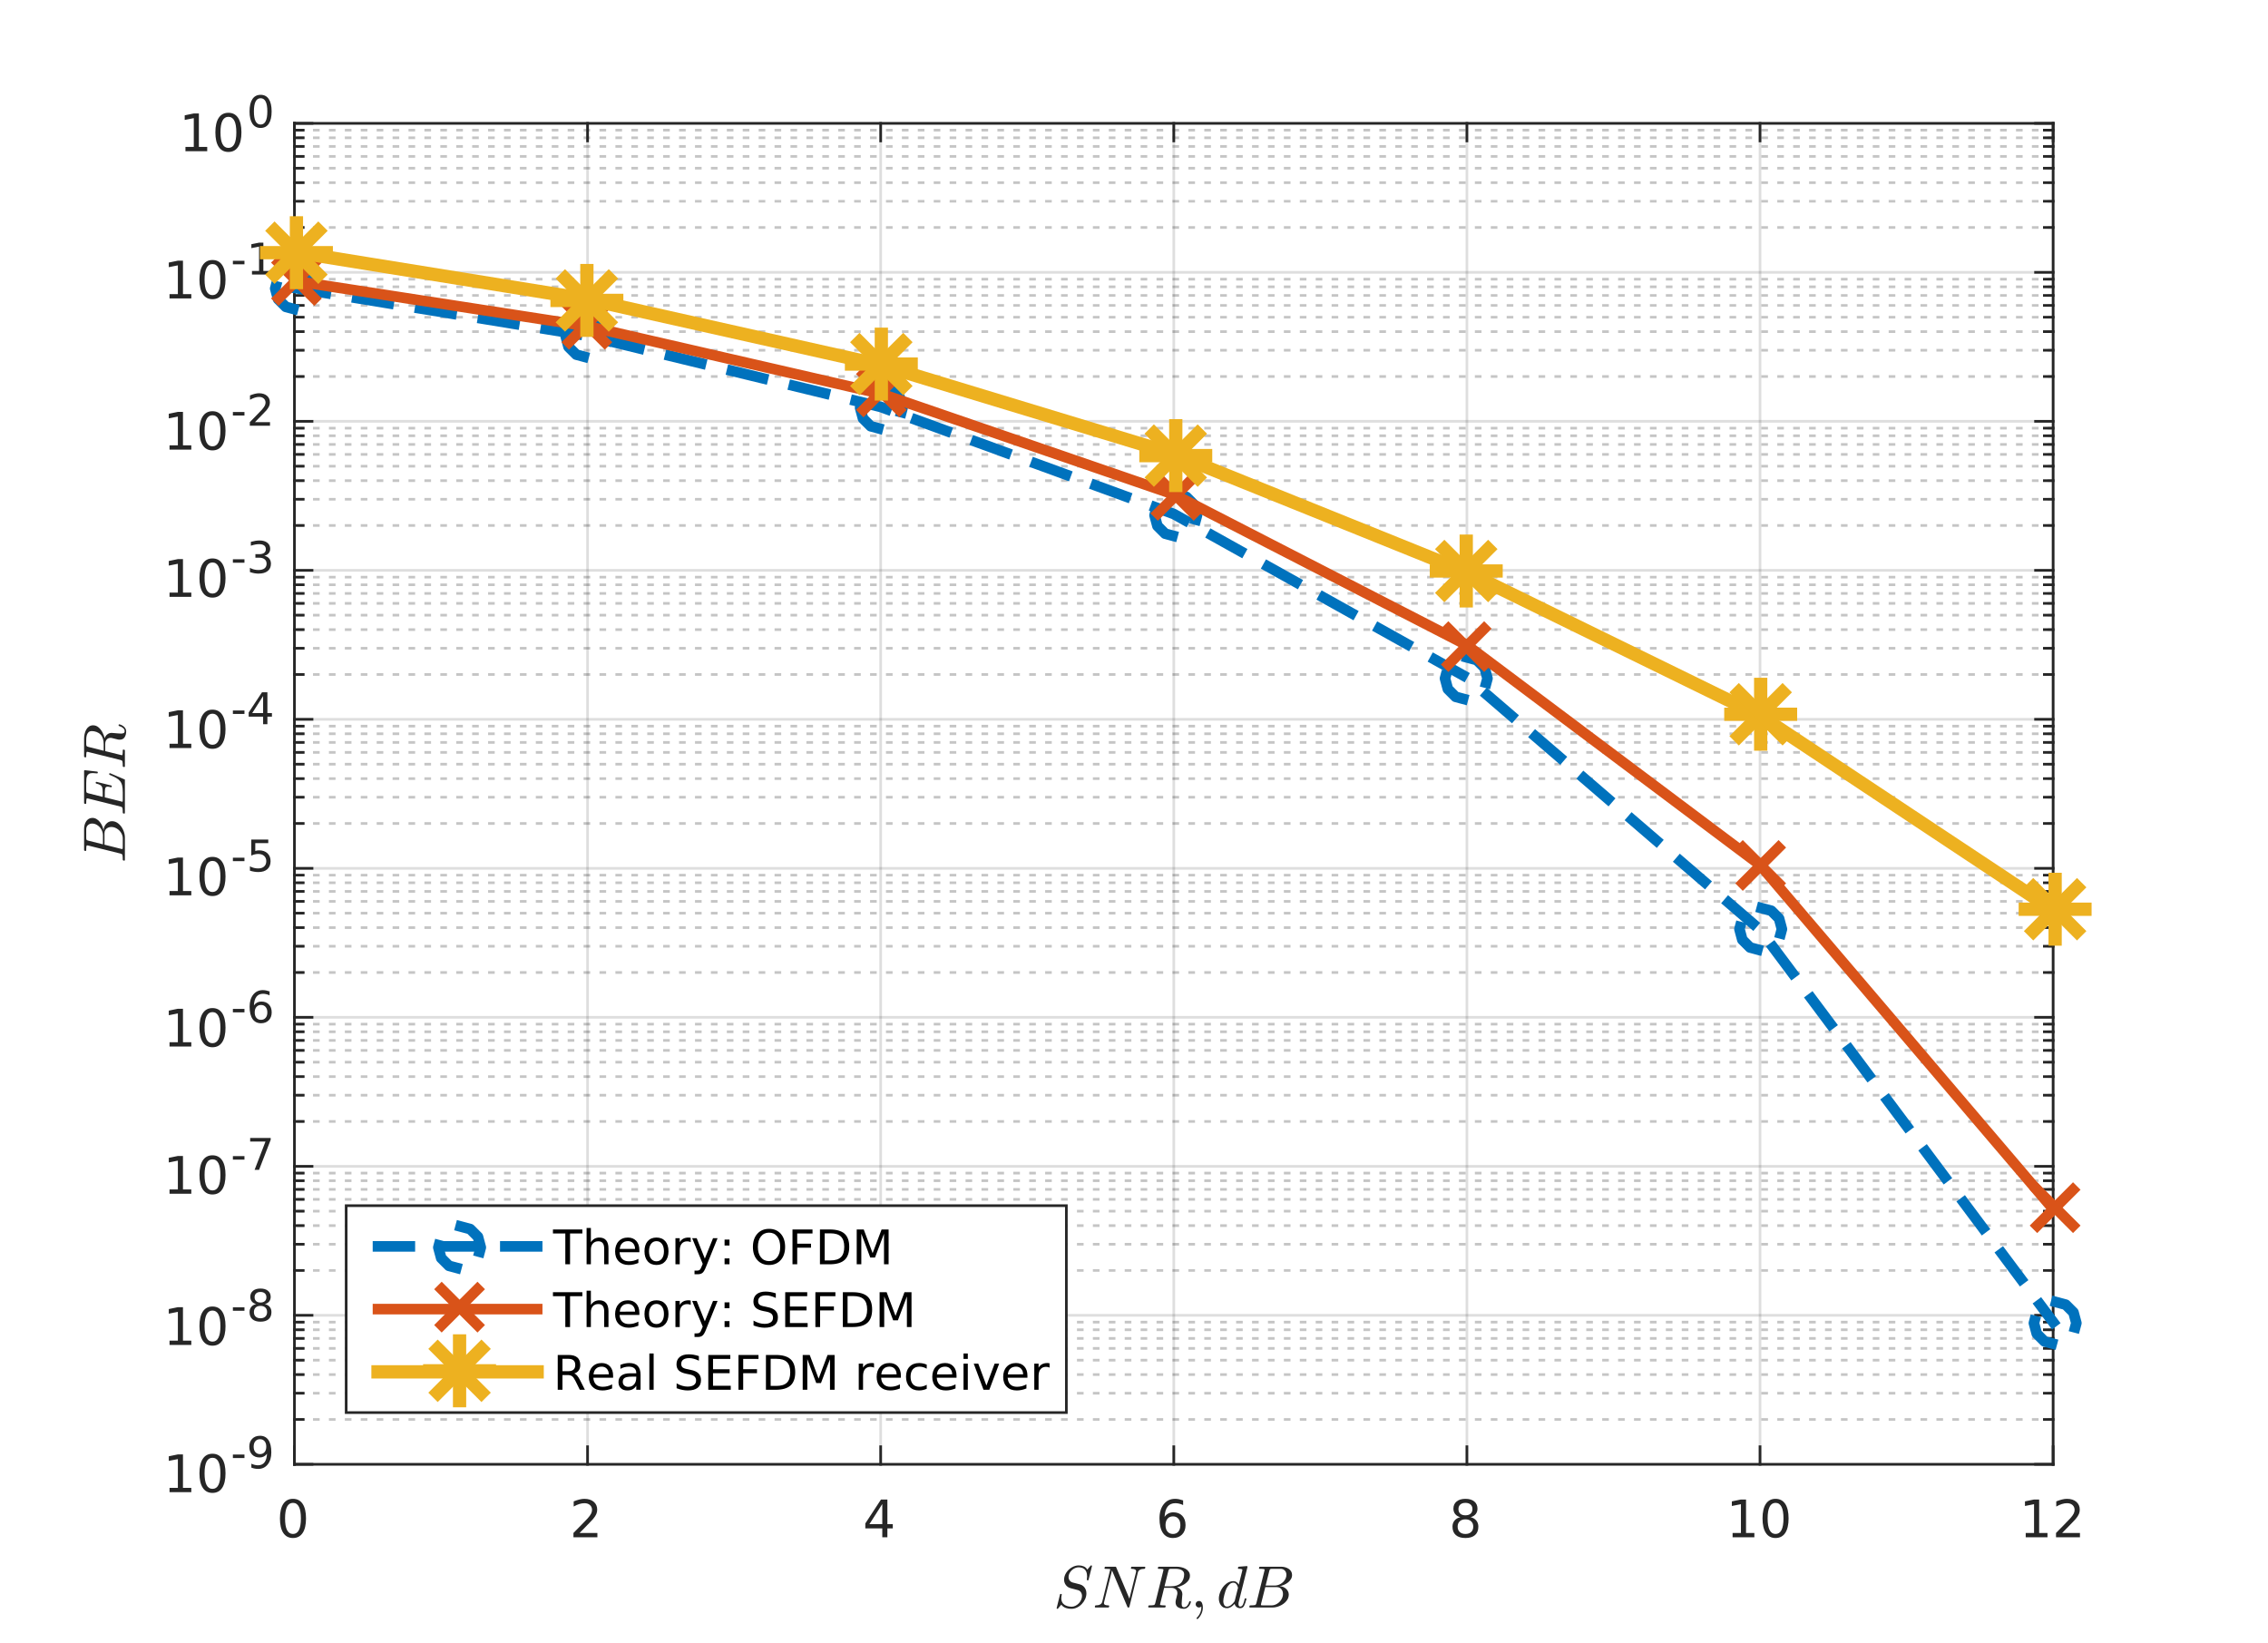 <?xml version="1.0"?>
<!DOCTYPE svg PUBLIC '-//W3C//DTD SVG 1.0//EN'
          'http://www.w3.org/TR/2001/REC-SVG-20010904/DTD/svg10.dtd'>
<svg xmlns:xlink="http://www.w3.org/1999/xlink" style="fill-opacity:1; color-rendering:auto; color-interpolation:auto; stroke:black; text-rendering:auto; stroke-linecap:square; stroke-miterlimit:10; stroke-opacity:1; shape-rendering:auto; fill:black; stroke-dasharray:none; font-weight:normal; stroke-width:1; font-family:'Dialog'; font-style:normal; stroke-linejoin:miter; font-size:12px; stroke-dashoffset:0; image-rendering:auto;" width="570" height="413" xmlns="http://www.w3.org/2000/svg"
><rect width="100%" height="100%" fill="#333333" stroke="none"/><!--Generated by the Batik Graphics2D SVG Generator--><defs id="genericDefs"
  /><g
  ><defs id="defs1"
    ><clipPath clipPathUnits="userSpaceOnUse" id="clipPath1"
      ><path d="M0 0 L570 0 L570 413 L0 413 L0 0 Z"
      /></clipPath
    ></defs
    ><g style="fill:white; stroke:white;"
    ><rect x="0" y="0" width="570" style="clip-path:url(#clipPath1); stroke:none;" height="413"
    /></g
    ><g style="fill:white; text-rendering:optimizeSpeed; color-rendering:optimizeSpeed; image-rendering:optimizeSpeed; shape-rendering:crispEdges; color-interpolation:sRGB; stroke:white;"
    ><rect x="0" width="570" height="413" y="0" style="stroke:none;"
      /><path style="stroke:none;" d="M74 368 L516 368 L516 31 L74 31 Z"
    /></g
    ><g style="stroke-linecap:butt; fill-opacity:0.149; fill:rgb(38,38,38); text-rendering:geometricPrecision; color-rendering:optimizeQuality; image-rendering:optimizeQuality; stroke-linejoin:round; color-interpolation:linearRGB; stroke:rgb(38,38,38); stroke-width:0.667; stroke-opacity:0.149;"
    ><line y2="31" style="fill:none;" x1="74" x2="74" y1="368"
      /><line y2="31" style="fill:none;" x1="147.667" x2="147.667" y1="368"
      /><line y2="31" style="fill:none;" x1="221.333" x2="221.333" y1="368"
      /><line y2="31" style="fill:none;" x1="295" x2="295" y1="368"
      /><line y2="31" style="fill:none;" x1="368.667" x2="368.667" y1="368"
      /><line y2="31" style="fill:none;" x1="442.333" x2="442.333" y1="368"
      /><line y2="31" style="fill:none;" x1="516" x2="516" y1="368"
    /></g
    ><g style="fill-opacity:0.251; color-rendering:optimizeQuality; color-interpolation:linearRGB; text-rendering:geometricPrecision; stroke:rgb(26,26,26); stroke-linecap:butt; stroke-miterlimit:1; stroke-opacity:0.251; fill:rgb(26,26,26); stroke-dasharray:1,3; stroke-width:0.667; stroke-linejoin:bevel; image-rendering:optimizeQuality;"
    ><line y2="356.728" style="fill:none;" x1="516" x2="74" y1="356.728"
      /><line y2="350.135" style="fill:none;" x1="516" x2="74" y1="350.135"
      /><line y2="345.456" style="fill:none;" x1="516" x2="74" y1="345.456"
      /><line y2="341.827" style="fill:none;" x1="516" x2="74" y1="341.827"
      /><line y2="338.863" style="fill:none;" x1="516" x2="74" y1="338.863"
      /><line y2="336.356" style="fill:none;" x1="516" x2="74" y1="336.356"
      /><line y2="334.184" style="fill:none;" x1="516" x2="74" y1="334.184"
      /><line y2="332.269" style="fill:none;" x1="516" x2="74" y1="332.269"
      /><line y2="319.284" style="fill:none;" x1="516" x2="74" y1="319.284"
      /><line y2="312.69" style="fill:none;" x1="516" x2="74" y1="312.69"
      /><line y2="308.012" style="fill:none;" x1="516" x2="74" y1="308.012"
      /><line y2="304.383" style="fill:none;" x1="516" x2="74" y1="304.383"
      /><line y2="301.418" style="fill:none;" x1="516" x2="74" y1="301.418"
      /><line y2="298.911" style="fill:none;" x1="516" x2="74" y1="298.911"
      /><line y2="296.74" style="fill:none;" x1="516" x2="74" y1="296.74"
      /><line y2="294.825" style="fill:none;" x1="516" x2="74" y1="294.825"
      /><line y2="281.839" style="fill:none;" x1="516" x2="74" y1="281.839"
      /><line y2="275.246" style="fill:none;" x1="516" x2="74" y1="275.246"
      /><line y2="270.567" style="fill:none;" x1="516" x2="74" y1="270.567"
      /><line y2="266.939" style="fill:none;" x1="516" x2="74" y1="266.939"
      /><line y2="263.974" style="fill:none;" x1="516" x2="74" y1="263.974"
      /><line y2="261.467" style="fill:none;" x1="516" x2="74" y1="261.467"
      /><line y2="259.295" style="fill:none;" x1="516" x2="74" y1="259.295"
      /><line y2="257.38" style="fill:none;" x1="516" x2="74" y1="257.38"
      /><line y2="244.395" style="fill:none;" x1="516" x2="74" y1="244.395"
      /><line y2="237.801" style="fill:none;" x1="516" x2="74" y1="237.801"
      /><line y2="233.123" style="fill:none;" x1="516" x2="74" y1="233.123"
      /><line y2="229.494" style="fill:none;" x1="516" x2="74" y1="229.494"
      /><line y2="226.529" style="fill:none;" x1="516" x2="74" y1="226.529"
      /><line y2="224.022" style="fill:none;" x1="516" x2="74" y1="224.022"
      /><line y2="221.851" style="fill:none;" x1="516" x2="74" y1="221.851"
      /><line y2="219.936" style="fill:none;" x1="516" x2="74" y1="219.936"
      /><line y2="206.95" style="fill:none;" x1="516" x2="74" y1="206.95"
      /><line y2="200.357" style="fill:none;" x1="516" x2="74" y1="200.357"
      /><line y2="195.678" style="fill:none;" x1="516" x2="74" y1="195.678"
      /><line y2="192.05" style="fill:none;" x1="516" x2="74" y1="192.05"
      /><line y2="189.085" style="fill:none;" x1="516" x2="74" y1="189.085"
      /><line y2="186.578" style="fill:none;" x1="516" x2="74" y1="186.578"
      /><line y2="184.406" style="fill:none;" x1="516" x2="74" y1="184.406"
      /><line y2="182.491" style="fill:none;" x1="516" x2="74" y1="182.491"
      /><line y2="169.506" style="fill:none;" x1="516" x2="74" y1="169.506"
      /><line y2="162.912" style="fill:none;" x1="516" x2="74" y1="162.912"
      /><line y2="158.234" style="fill:none;" x1="516" x2="74" y1="158.234"
      /><line y2="154.605" style="fill:none;" x1="516" x2="74" y1="154.605"
      /><line y2="151.64" style="fill:none;" x1="516" x2="74" y1="151.64"
      /><line y2="149.134" style="fill:none;" x1="516" x2="74" y1="149.134"
      /><line y2="146.962" style="fill:none;" x1="516" x2="74" y1="146.962"
      /><line y2="145.047" style="fill:none;" x1="516" x2="74" y1="145.047"
      /><line y2="132.061" style="fill:none;" x1="516" x2="74" y1="132.061"
      /><line y2="125.468" style="fill:none;" x1="516" x2="74" y1="125.468"
      /><line y2="120.79" style="fill:none;" x1="516" x2="74" y1="120.79"
      /><line y2="117.161" style="fill:none;" x1="516" x2="74" y1="117.161"
      /><line y2="114.196" style="fill:none;" x1="516" x2="74" y1="114.196"
      /><line y2="111.689" style="fill:none;" x1="516" x2="74" y1="111.689"
      /><line y2="109.518" style="fill:none;" x1="516" x2="74" y1="109.518"
      /><line y2="107.602" style="fill:none;" x1="516" x2="74" y1="107.602"
      /><line y2="94.617" style="fill:none;" x1="516" x2="74" y1="94.617"
      /><line y2="88.023" style="fill:none;" x1="516" x2="74" y1="88.023"
      /><line y2="83.345" style="fill:none;" x1="516" x2="74" y1="83.345"
      /><line y2="79.716" style="fill:none;" x1="516" x2="74" y1="79.716"
      /><line y2="76.751" style="fill:none;" x1="516" x2="74" y1="76.751"
      /><line y2="74.245" style="fill:none;" x1="516" x2="74" y1="74.245"
      /><line y2="72.073" style="fill:none;" x1="516" x2="74" y1="72.073"
      /><line y2="70.158" style="fill:none;" x1="516" x2="74" y1="70.158"
      /><line y2="57.173" style="fill:none;" x1="516" x2="74" y1="57.173"
      /><line y2="50.579" style="fill:none;" x1="516" x2="74" y1="50.579"
      /><line y2="45.901" style="fill:none;" x1="516" x2="74" y1="45.901"
      /><line y2="42.272" style="fill:none;" x1="516" x2="74" y1="42.272"
      /><line y2="39.307" style="fill:none;" x1="516" x2="74" y1="39.307"
      /><line y2="36.8" style="fill:none;" x1="516" x2="74" y1="36.8"
      /><line y2="34.629" style="fill:none;" x1="516" x2="74" y1="34.629"
      /><line y2="32.713" style="fill:none;" x1="516" x2="74" y1="32.713"
    /></g
    ><g style="stroke-linecap:butt; fill-opacity:0.149; fill:rgb(38,38,38); text-rendering:geometricPrecision; color-rendering:optimizeQuality; image-rendering:optimizeQuality; stroke-linejoin:round; color-interpolation:linearRGB; stroke:rgb(38,38,38); stroke-width:0.667; stroke-opacity:0.149;"
    ><line y2="368" style="fill:none;" x1="516" x2="74" y1="368"
      /><line y2="330.555" style="fill:none;" x1="516" x2="74" y1="330.555"
      /><line y2="293.111" style="fill:none;" x1="516" x2="74" y1="293.111"
      /><line y2="255.667" style="fill:none;" x1="516" x2="74" y1="255.667"
      /><line y2="218.222" style="fill:none;" x1="516" x2="74" y1="218.222"
      /><line y2="180.778" style="fill:none;" x1="516" x2="74" y1="180.778"
      /><line y2="143.333" style="fill:none;" x1="516" x2="74" y1="143.333"
      /><line y2="105.889" style="fill:none;" x1="516" x2="74" y1="105.889"
      /><line y2="68.444" style="fill:none;" x1="516" x2="74" y1="68.444"
      /><line y2="31" style="fill:none;" x1="516" x2="74" y1="31"
      /><line x1="74" x2="516" y1="368" style="stroke-linecap:square; fill-opacity:1; fill:none; stroke-opacity:1;" y2="368"
      /><line x1="74" x2="516" y1="31" style="stroke-linecap:square; fill-opacity:1; fill:none; stroke-opacity:1;" y2="31"
      /><line x1="74" x2="74" y1="368" style="stroke-linecap:square; fill-opacity:1; fill:none; stroke-opacity:1;" y2="363.58"
      /><line x1="147.667" x2="147.667" y1="368" style="stroke-linecap:square; fill-opacity:1; fill:none; stroke-opacity:1;" y2="363.58"
      /><line x1="221.333" x2="221.333" y1="368" style="stroke-linecap:square; fill-opacity:1; fill:none; stroke-opacity:1;" y2="363.58"
      /><line x1="295" x2="295" y1="368" style="stroke-linecap:square; fill-opacity:1; fill:none; stroke-opacity:1;" y2="363.58"
      /><line x1="368.667" x2="368.667" y1="368" style="stroke-linecap:square; fill-opacity:1; fill:none; stroke-opacity:1;" y2="363.58"
      /><line x1="442.333" x2="442.333" y1="368" style="stroke-linecap:square; fill-opacity:1; fill:none; stroke-opacity:1;" y2="363.58"
      /><line x1="516" x2="516" y1="368" style="stroke-linecap:square; fill-opacity:1; fill:none; stroke-opacity:1;" y2="363.58"
      /><line x1="74" x2="74" y1="31" style="stroke-linecap:square; fill-opacity:1; fill:none; stroke-opacity:1;" y2="35.42"
      /><line x1="147.667" x2="147.667" y1="31" style="stroke-linecap:square; fill-opacity:1; fill:none; stroke-opacity:1;" y2="35.42"
      /><line x1="221.333" x2="221.333" y1="31" style="stroke-linecap:square; fill-opacity:1; fill:none; stroke-opacity:1;" y2="35.42"
      /><line x1="295" x2="295" y1="31" style="stroke-linecap:square; fill-opacity:1; fill:none; stroke-opacity:1;" y2="35.42"
      /><line x1="368.667" x2="368.667" y1="31" style="stroke-linecap:square; fill-opacity:1; fill:none; stroke-opacity:1;" y2="35.42"
      /><line x1="442.333" x2="442.333" y1="31" style="stroke-linecap:square; fill-opacity:1; fill:none; stroke-opacity:1;" y2="35.42"
      /><line x1="516" x2="516" y1="31" style="stroke-linecap:square; fill-opacity:1; fill:none; stroke-opacity:1;" y2="35.42"
    /></g
    ><g transform="translate(74,373.333)" style="font-size:13px; fill:rgb(38,38,38); text-rendering:geometricPrecision; color-rendering:optimizeQuality; image-rendering:optimizeQuality; font-family:'SansSerif'; color-interpolation:linearRGB; stroke:rgb(38,38,38);"
    ><path style="stroke:none;" d="M-0.375 4.359 Q-1.359 4.359 -1.859 5.336 Q-2.359 6.312 -2.359 8.266 Q-2.359 10.219 -1.859 11.195 Q-1.359 12.172 -0.375 12.172 Q0.625 12.172 1.125 11.195 Q1.625 10.219 1.625 8.266 Q1.625 6.312 1.125 5.336 Q0.625 4.359 -0.375 4.359 ZM-0.375 3.344 Q1.219 3.344 2.062 4.609 Q2.906 5.875 2.906 8.266 Q2.906 10.656 2.062 11.922 Q1.219 13.188 -0.375 13.188 Q-1.953 13.188 -2.797 11.922 Q-3.641 10.656 -3.641 8.266 Q-3.641 5.875 -2.797 4.609 Q-1.953 3.344 -0.375 3.344 Z"
    /></g
    ><g transform="translate(147.667,373.333)" style="font-size:13px; fill:rgb(38,38,38); text-rendering:geometricPrecision; color-rendering:optimizeQuality; image-rendering:optimizeQuality; font-family:'SansSerif'; color-interpolation:linearRGB; stroke:rgb(38,38,38);"
    ><path style="stroke:none;" d="M-2 11.922 L2.469 11.922 L2.469 13 L-3.547 13 L-3.547 11.922 Q-2.812 11.172 -1.555 9.898 Q-0.297 8.625 0.031 8.25 Q0.641 7.562 0.883 7.078 Q1.125 6.594 1.125 6.141 Q1.125 5.375 0.602 4.906 Q0.078 4.438 -0.781 4.438 Q-1.391 4.438 -2.055 4.641 Q-2.719 4.844 -3.484 5.281 L-3.484 3.984 Q-2.703 3.672 -2.031 3.508 Q-1.359 3.344 -0.812 3.344 Q0.672 3.344 1.547 4.086 Q2.422 4.828 2.422 6.062 Q2.422 6.641 2.203 7.164 Q1.984 7.688 1.406 8.391 Q1.25 8.578 0.398 9.461 Q-0.453 10.344 -2 11.922 Z"
    /></g
    ><g transform="translate(221.333,373.333)" style="font-size:13px; fill:rgb(38,38,38); text-rendering:geometricPrecision; color-rendering:optimizeQuality; image-rendering:optimizeQuality; font-family:'SansSerif'; color-interpolation:linearRGB; stroke:rgb(38,38,38);"
    ><path style="stroke:none;" d="M0.406 4.641 L-2.828 9.703 L0.406 9.703 L0.406 4.641 ZM0.078 3.516 L1.688 3.516 L1.688 9.703 L3.047 9.703 L3.047 10.766 L1.688 10.766 L1.688 13 L0.406 13 L0.406 10.766 L-3.859 10.766 L-3.859 9.531 L0.078 3.516 Z"
    /></g
    ><g transform="translate(295,373.333)" style="font-size:13px; fill:rgb(38,38,38); text-rendering:geometricPrecision; color-rendering:optimizeQuality; image-rendering:optimizeQuality; font-family:'SansSerif'; color-interpolation:linearRGB; stroke:rgb(38,38,38);"
    ><path style="stroke:none;" d="M-0.203 7.75 Q-1.078 7.75 -1.578 8.344 Q-2.078 8.938 -2.078 9.953 Q-2.078 10.984 -1.578 11.578 Q-1.078 12.172 -0.203 12.172 Q0.656 12.172 1.156 11.578 Q1.656 10.984 1.656 9.953 Q1.656 8.938 1.156 8.344 Q0.656 7.75 -0.203 7.75 ZM2.344 3.734 L2.344 4.906 Q1.859 4.672 1.367 4.555 Q0.875 4.438 0.391 4.438 Q-0.875 4.438 -1.547 5.289 Q-2.219 6.141 -2.312 7.875 Q-1.938 7.328 -1.375 7.031 Q-0.812 6.734 -0.125 6.734 Q1.297 6.734 2.125 7.602 Q2.953 8.469 2.953 9.953 Q2.953 11.422 2.086 12.305 Q1.219 13.188 -0.203 13.188 Q-1.859 13.188 -2.727 11.922 Q-3.594 10.656 -3.594 8.266 Q-3.594 6.031 -2.523 4.688 Q-1.453 3.344 0.344 3.344 Q0.812 3.344 1.305 3.445 Q1.797 3.547 2.344 3.734 Z"
    /></g
    ><g transform="translate(368.667,373.333)" style="font-size:13px; fill:rgb(38,38,38); text-rendering:geometricPrecision; color-rendering:optimizeQuality; image-rendering:optimizeQuality; font-family:'SansSerif'; color-interpolation:linearRGB; stroke:rgb(38,38,38);"
    ><path style="stroke:none;" d="M-0.375 8.5 Q-1.281 8.5 -1.805 8.992 Q-2.328 9.484 -2.328 10.328 Q-2.328 11.188 -1.805 11.68 Q-1.281 12.172 -0.375 12.172 Q0.547 12.172 1.07 11.68 Q1.594 11.188 1.594 10.328 Q1.594 9.484 1.07 8.992 Q0.547 8.5 -0.375 8.5 ZM-1.656 7.953 Q-2.469 7.75 -2.93 7.188 Q-3.391 6.625 -3.391 5.812 Q-3.391 4.672 -2.586 4.008 Q-1.781 3.344 -0.375 3.344 Q1.047 3.344 1.852 4.008 Q2.656 4.672 2.656 5.812 Q2.656 6.625 2.195 7.188 Q1.734 7.75 0.922 7.953 Q1.844 8.172 2.359 8.797 Q2.875 9.422 2.875 10.328 Q2.875 11.719 2.039 12.453 Q1.203 13.188 -0.375 13.188 Q-1.938 13.188 -2.781 12.453 Q-3.625 11.719 -3.625 10.328 Q-3.625 9.422 -3.102 8.797 Q-2.578 8.172 -1.656 7.953 ZM-2.125 5.922 Q-2.125 6.672 -1.664 7.078 Q-1.203 7.484 -0.375 7.484 Q0.453 7.484 0.922 7.078 Q1.391 6.672 1.391 5.922 Q1.391 5.188 0.922 4.773 Q0.453 4.359 -0.375 4.359 Q-1.203 4.359 -1.664 4.773 Q-2.125 5.188 -2.125 5.922 Z"
    /></g
    ><g transform="translate(442.333,373.333)" style="font-size:13px; fill:rgb(38,38,38); text-rendering:geometricPrecision; color-rendering:optimizeQuality; image-rendering:optimizeQuality; font-family:'SansSerif'; color-interpolation:linearRGB; stroke:rgb(38,38,38);"
    ><path style="stroke:none;" d="M-6.891 11.922 L-4.797 11.922 L-4.797 4.688 L-7.078 5.141 L-7.078 3.984 L-4.812 3.516 L-3.516 3.516 L-3.516 11.922 L-1.422 11.922 L-1.422 13 L-6.891 13 L-6.891 11.922 ZM3.896 4.359 Q2.912 4.359 2.412 5.336 Q1.912 6.312 1.912 8.266 Q1.912 10.219 2.412 11.195 Q2.912 12.172 3.896 12.172 Q4.896 12.172 5.396 11.195 Q5.896 10.219 5.896 8.266 Q5.896 6.312 5.396 5.336 Q4.896 4.359 3.896 4.359 ZM3.896 3.344 Q5.49 3.344 6.333 4.609 Q7.177 5.875 7.177 8.266 Q7.177 10.656 6.333 11.922 Q5.49 13.188 3.896 13.188 Q2.318 13.188 1.474 11.922 Q0.63 10.656 0.63 8.266 Q0.63 5.875 1.474 4.609 Q2.318 3.344 3.896 3.344 Z"
    /></g
    ><g transform="translate(516,373.333)" style="font-size:13px; fill:rgb(38,38,38); text-rendering:geometricPrecision; color-rendering:optimizeQuality; image-rendering:optimizeQuality; font-family:'SansSerif'; color-interpolation:linearRGB; stroke:rgb(38,38,38);"
    ><path style="stroke:none;" d="M-6.891 11.922 L-4.797 11.922 L-4.797 4.688 L-7.078 5.141 L-7.078 3.984 L-4.812 3.516 L-3.516 3.516 L-3.516 11.922 L-1.422 11.922 L-1.422 13 L-6.891 13 L-6.891 11.922 ZM2.271 11.922 L6.74 11.922 L6.74 13 L0.724 13 L0.724 11.922 Q1.458 11.172 2.716 9.898 Q3.974 8.625 4.302 8.25 Q4.912 7.562 5.154 7.078 Q5.396 6.594 5.396 6.141 Q5.396 5.375 4.873 4.906 Q4.349 4.438 3.49 4.438 Q2.88 4.438 2.216 4.641 Q1.552 4.844 0.787 5.281 L0.787 3.984 Q1.568 3.672 2.24 3.508 Q2.912 3.344 3.458 3.344 Q4.943 3.344 5.818 4.086 Q6.693 4.828 6.693 6.062 Q6.693 6.641 6.474 7.164 Q6.255 7.688 5.677 8.391 Q5.521 8.578 4.669 9.461 Q3.818 10.344 2.271 11.922 Z"
    /></g
    ><g transform="translate(295,391.667)" style="font-size:15px; fill:rgb(38,38,38); text-rendering:geometricPrecision; color-rendering:optimizeQuality; image-rendering:optimizeQuality; font-family:'mwa_cmmi10'; color-interpolation:linearRGB; stroke:rgb(38,38,38);"
    ><path style="stroke:none;" d="M-29.32 12.648 Q-29.367 12.648 -29.406 12.601 Q-29.445 12.554 -29.445 12.507 L-28.586 9.007 Q-28.555 8.914 -28.461 8.914 L-28.274 8.914 Q-28.227 8.914 -28.188 8.961 Q-28.149 9.007 -28.149 9.07 Q-28.274 9.586 -28.274 9.976 Q-28.274 11.07 -27.531 11.593 Q-26.789 12.117 -25.649 12.117 Q-25.164 12.117 -24.688 11.875 Q-24.211 11.632 -23.852 11.25 Q-23.492 10.867 -23.281 10.382 Q-23.07 9.898 -23.07 9.414 Q-23.07 8.882 -23.352 8.468 Q-23.633 8.054 -24.117 7.945 L-25.945 7.461 Q-26.695 7.257 -27.133 6.664 Q-27.57 6.07 -27.57 5.32 Q-27.57 4.414 -27.031 3.578 Q-26.492 2.742 -25.633 2.242 Q-24.774 1.742 -23.883 1.742 Q-23.195 1.742 -22.617 1.992 Q-22.039 2.242 -21.742 2.804 L-20.883 1.789 Q-20.789 1.742 -20.774 1.742 L-20.68 1.742 Q-20.633 1.742 -20.594 1.796 Q-20.555 1.851 -20.555 1.898 L-21.43 5.382 Q-21.445 5.476 -21.539 5.476 L-21.727 5.476 Q-21.852 5.476 -21.852 5.32 Q-21.789 4.836 -21.789 4.492 Q-21.789 3.789 -22.024 3.273 Q-22.258 2.757 -22.735 2.492 Q-23.211 2.226 -23.93 2.226 Q-24.524 2.226 -25.117 2.57 Q-25.711 2.914 -26.078 3.484 Q-26.445 4.054 -26.445 4.679 Q-26.445 5.164 -26.164 5.531 Q-25.883 5.898 -25.414 6.039 L-23.586 6.507 Q-23.086 6.648 -22.719 6.976 Q-22.352 7.304 -22.156 7.765 Q-21.961 8.226 -21.961 8.773 Q-21.961 9.476 -22.266 10.171 Q-22.57 10.867 -23.11 11.437 Q-23.649 12.007 -24.328 12.328 Q-25.008 12.648 -25.711 12.648 Q-27.508 12.648 -28.274 11.601 L-29.117 12.601 Q-29.195 12.648 -29.227 12.648 L-29.32 12.648 Z"
      /><path style="stroke:none;" d="M-19.7 12.32 Q-19.841 12.32 -19.841 12.117 Q-19.841 12.086 -19.817 11.992 Q-19.794 11.898 -19.755 11.843 Q-19.716 11.789 -19.653 11.789 Q-18.216 11.789 -17.982 10.882 L-15.95 2.679 Q-16.372 2.601 -17.263 2.601 Q-17.419 2.601 -17.419 2.398 Q-17.403 2.367 -17.38 2.273 Q-17.357 2.179 -17.317 2.125 Q-17.278 2.07 -17.232 2.07 L-14.638 2.07 Q-14.528 2.07 -14.497 2.164 L-11.153 10.101 L-9.497 3.461 Q-9.466 3.289 -9.466 3.226 Q-9.466 2.601 -10.622 2.601 Q-10.778 2.601 -10.778 2.398 Q-10.716 2.211 -10.693 2.14 Q-10.669 2.07 -10.513 2.07 L-7.31 2.07 Q-7.153 2.07 -7.153 2.273 Q-7.169 2.304 -7.192 2.398 Q-7.216 2.492 -7.255 2.546 Q-7.294 2.601 -7.357 2.601 Q-8.794 2.601 -9.028 3.523 L-11.169 12.195 Q-11.232 12.32 -11.325 12.32 L-11.513 12.32 Q-11.607 12.32 -11.638 12.211 L-15.466 3.148 L-15.497 3.054 Q-15.528 3.023 -15.528 3.007 L-17.513 10.945 Q-17.528 10.976 -17.536 11.031 Q-17.544 11.086 -17.56 11.164 Q-17.56 11.554 -17.224 11.671 Q-16.888 11.789 -16.388 11.789 Q-16.232 11.789 -16.232 11.992 Q-16.294 12.195 -16.325 12.257 Q-16.357 12.32 -16.482 12.32 L-19.7 12.32 Z"
      /><path style="stroke:none;" d="M-6.286 12.32 Q-6.426 12.32 -6.426 12.117 Q-6.426 12.086 -6.403 11.992 Q-6.38 11.898 -6.34 11.843 Q-6.301 11.789 -6.239 11.789 Q-5.333 11.789 -4.958 11.695 Q-4.77 11.617 -4.676 11.289 L-2.63 3.054 Q-2.598 2.898 -2.598 2.836 Q-2.598 2.679 -2.77 2.664 Q-3.051 2.601 -3.848 2.601 Q-4.005 2.601 -4.005 2.398 Q-3.989 2.367 -3.973 2.273 Q-3.958 2.179 -3.911 2.125 Q-3.864 2.07 -3.817 2.07 L0.73 2.07 Q1.277 2.07 1.863 2.195 Q2.449 2.32 2.941 2.586 Q3.433 2.851 3.745 3.296 Q4.058 3.742 4.058 4.336 Q4.058 5.086 3.558 5.679 Q3.058 6.273 2.3 6.671 Q1.542 7.07 0.824 7.242 Q1.417 7.445 1.784 7.914 Q2.152 8.382 2.152 8.992 Q2.152 9.07 2.152 9.109 Q2.152 9.148 2.136 9.195 L2.027 10.539 Q2.011 10.82 1.996 11.031 Q1.98 11.242 1.98 11.367 Q1.98 11.773 2.105 12.015 Q2.23 12.257 2.589 12.257 Q3.058 12.257 3.409 11.82 Q3.761 11.382 3.87 10.882 Q3.933 10.742 4.011 10.742 L4.152 10.742 Q4.308 10.742 4.308 10.945 Q4.199 11.382 3.956 11.765 Q3.714 12.148 3.355 12.398 Q2.995 12.648 2.574 12.648 Q1.683 12.648 1.066 12.257 Q0.449 11.867 0.449 11.023 Q0.449 10.711 0.511 10.476 L0.839 9.148 Q0.902 8.961 0.902 8.711 Q0.902 8.101 0.48 7.742 Q0.058 7.382 -0.583 7.382 L-2.426 7.382 L-3.411 11.351 Q-3.458 11.476 -3.458 11.554 Q-3.458 11.711 -3.27 11.726 Q-2.989 11.789 -2.192 11.789 Q-2.036 11.789 -2.036 11.992 Q-2.098 12.195 -2.122 12.257 Q-2.145 12.32 -2.301 12.32 L-6.286 12.32 ZM-2.333 6.992 L-0.676 6.992 Q0.949 6.992 1.777 6.164 Q2.167 5.789 2.386 5.195 Q2.605 4.601 2.605 4.023 Q2.605 3.461 2.284 3.148 Q1.964 2.836 1.48 2.718 Q0.996 2.601 0.417 2.601 L-0.583 2.601 Q-0.989 2.601 -1.122 2.671 Q-1.254 2.742 -1.364 3.117 L-2.333 6.992 Z"
      /><path style="stroke:none;" d="M5.714 15.023 Q5.714 14.961 5.776 14.898 Q6.323 14.382 6.62 13.703 Q6.917 13.023 6.917 12.257 L6.917 12.086 Q6.683 12.32 6.323 12.32 Q5.979 12.32 5.737 12.078 Q5.495 11.836 5.495 11.492 Q5.495 11.148 5.737 10.914 Q5.979 10.679 6.323 10.679 Q6.854 10.679 7.081 11.171 Q7.308 11.664 7.308 12.257 Q7.308 13.101 6.972 13.851 Q6.636 14.601 6.026 15.195 Q5.979 15.226 5.933 15.226 Q5.87 15.226 5.792 15.164 Q5.714 15.101 5.714 15.023 Z"
      /><path style="stroke:none;" d="M13.357 12.492 Q12.404 12.492 11.865 11.773 Q11.326 11.054 11.326 10.086 Q11.326 9.132 11.818 8.093 Q12.31 7.054 13.162 6.375 Q14.014 5.695 14.982 5.695 Q15.42 5.695 15.779 5.937 Q16.139 6.179 16.326 6.586 L17.17 3.242 Q17.232 2.992 17.248 2.836 Q17.248 2.601 16.264 2.601 Q16.123 2.601 16.123 2.398 Q16.123 2.367 16.146 2.273 Q16.17 2.179 16.217 2.125 Q16.264 2.07 16.326 2.07 L18.357 1.914 Q18.529 1.914 18.529 2.101 L16.373 10.726 Q16.264 10.976 16.264 11.445 Q16.264 12.086 16.701 12.086 Q17.17 12.086 17.42 11.492 Q17.67 10.898 17.826 10.117 Q17.857 10.023 17.951 10.023 L18.139 10.023 Q18.185 10.023 18.224 10.078 Q18.264 10.132 18.264 10.179 Q17.998 11.226 17.685 11.859 Q17.373 12.492 16.67 12.492 Q16.17 12.492 15.779 12.195 Q15.389 11.898 15.295 11.398 Q14.326 12.492 13.357 12.492 ZM13.373 12.086 Q13.92 12.086 14.428 11.679 Q14.935 11.273 15.295 10.726 Q15.31 10.711 15.31 10.679 L16.139 7.367 Q16.045 6.836 15.74 6.461 Q15.435 6.086 14.951 6.086 Q14.435 6.086 13.998 6.5 Q13.56 6.914 13.264 7.476 Q12.982 8.07 12.709 9.117 Q12.435 10.164 12.435 10.742 Q12.435 11.257 12.662 11.671 Q12.889 12.086 13.373 12.086 Z"
      /><path style="stroke:none;" d="M19.132 12.32 Q18.975 12.32 18.975 12.117 Q18.991 12.086 19.015 12 Q19.038 11.914 19.069 11.851 Q19.1 11.789 19.178 11.789 Q19.6 11.789 19.921 11.765 Q20.241 11.742 20.46 11.695 Q20.632 11.617 20.741 11.289 L22.788 3.054 Q22.819 2.898 22.819 2.836 Q22.819 2.679 22.647 2.664 Q22.366 2.601 21.553 2.601 Q21.413 2.601 21.413 2.398 Q21.428 2.367 21.444 2.273 Q21.46 2.179 21.507 2.125 Q21.553 2.07 21.6 2.07 L26.975 2.07 Q27.475 2.07 27.952 2.195 Q28.428 2.32 28.835 2.578 Q29.241 2.836 29.483 3.234 Q29.725 3.632 29.725 4.148 Q29.725 4.711 29.436 5.195 Q29.147 5.679 28.686 6.039 Q28.225 6.398 27.694 6.625 Q27.163 6.851 26.585 6.961 Q26.991 6.961 27.413 7.125 Q27.835 7.289 28.163 7.57 Q28.491 7.851 28.694 8.234 Q28.897 8.617 28.897 9.07 Q28.897 9.976 28.272 10.718 Q27.647 11.461 26.686 11.89 Q25.725 12.32 24.835 12.32 L19.132 12.32 ZM21.897 11.679 Q21.897 11.789 22.397 11.789 L24.553 11.789 Q25.288 11.789 25.96 11.382 Q26.632 10.976 27.038 10.304 Q27.444 9.632 27.444 8.898 Q27.444 8.445 27.257 8.046 Q27.069 7.648 26.718 7.421 Q26.366 7.195 25.913 7.195 L22.991 7.195 L21.944 11.351 Q21.897 11.554 21.897 11.679 ZM23.085 6.804 L25.366 6.804 Q26.085 6.804 26.765 6.437 Q27.444 6.07 27.874 5.437 Q28.303 4.804 28.303 4.101 Q28.303 3.445 27.897 3.023 Q27.491 2.601 26.835 2.601 L24.788 2.601 Q24.382 2.601 24.241 2.671 Q24.1 2.742 24.007 3.117 L23.085 6.804 Z"
    /></g
    ><g style="fill:rgb(38,38,38); text-rendering:geometricPrecision; color-rendering:optimizeQuality; image-rendering:optimizeQuality; stroke-linejoin:round; color-interpolation:linearRGB; stroke:rgb(38,38,38); stroke-width:0.667;"
    ><line y2="31" style="fill:none;" x1="74" x2="74" y1="368"
      /><line y2="31" style="fill:none;" x1="516" x2="516" y1="368"
      /><line y2="368" style="fill:none;" x1="74" x2="78.42" y1="368"
      /><line y2="330.555" style="fill:none;" x1="74" x2="78.42" y1="330.555"
      /><line y2="293.111" style="fill:none;" x1="74" x2="78.42" y1="293.111"
      /><line y2="255.667" style="fill:none;" x1="74" x2="78.42" y1="255.667"
      /><line y2="218.222" style="fill:none;" x1="74" x2="78.42" y1="218.222"
      /><line y2="180.778" style="fill:none;" x1="74" x2="78.42" y1="180.778"
      /><line y2="143.333" style="fill:none;" x1="74" x2="78.42" y1="143.333"
      /><line y2="105.889" style="fill:none;" x1="74" x2="78.42" y1="105.889"
      /><line y2="68.444" style="fill:none;" x1="74" x2="78.42" y1="68.444"
      /><line y2="31" style="fill:none;" x1="74" x2="78.42" y1="31"
      /><line y2="368" style="fill:none;" x1="516" x2="511.58" y1="368"
      /><line y2="330.555" style="fill:none;" x1="516" x2="511.58" y1="330.555"
      /><line y2="293.111" style="fill:none;" x1="516" x2="511.58" y1="293.111"
      /><line y2="255.667" style="fill:none;" x1="516" x2="511.58" y1="255.667"
      /><line y2="218.222" style="fill:none;" x1="516" x2="511.58" y1="218.222"
      /><line y2="180.778" style="fill:none;" x1="516" x2="511.58" y1="180.778"
      /><line y2="143.333" style="fill:none;" x1="516" x2="511.58" y1="143.333"
      /><line y2="105.889" style="fill:none;" x1="516" x2="511.58" y1="105.889"
      /><line y2="68.444" style="fill:none;" x1="516" x2="511.58" y1="68.444"
      /><line y2="31" style="fill:none;" x1="516" x2="511.58" y1="31"
      /><line y2="356.728" style="fill:none;" x1="74" x2="76.21" y1="356.728"
      /><line y2="350.135" style="fill:none;" x1="74" x2="76.21" y1="350.135"
      /><line y2="345.456" style="fill:none;" x1="74" x2="76.21" y1="345.456"
      /><line y2="341.827" style="fill:none;" x1="74" x2="76.21" y1="341.827"
      /><line y2="338.863" style="fill:none;" x1="74" x2="76.21" y1="338.863"
      /><line y2="336.356" style="fill:none;" x1="74" x2="76.21" y1="336.356"
      /><line y2="334.184" style="fill:none;" x1="74" x2="76.21" y1="334.184"
      /><line y2="332.269" style="fill:none;" x1="74" x2="76.21" y1="332.269"
      /><line y2="319.284" style="fill:none;" x1="74" x2="76.21" y1="319.284"
      /><line y2="312.69" style="fill:none;" x1="74" x2="76.21" y1="312.69"
      /><line y2="308.012" style="fill:none;" x1="74" x2="76.21" y1="308.012"
      /><line y2="304.383" style="fill:none;" x1="74" x2="76.21" y1="304.383"
      /><line y2="301.418" style="fill:none;" x1="74" x2="76.21" y1="301.418"
      /><line y2="298.911" style="fill:none;" x1="74" x2="76.21" y1="298.911"
      /><line y2="296.74" style="fill:none;" x1="74" x2="76.21" y1="296.74"
      /><line y2="294.825" style="fill:none;" x1="74" x2="76.21" y1="294.825"
      /><line y2="281.839" style="fill:none;" x1="74" x2="76.21" y1="281.839"
      /><line y2="275.246" style="fill:none;" x1="74" x2="76.21" y1="275.246"
      /><line y2="270.567" style="fill:none;" x1="74" x2="76.21" y1="270.567"
      /><line y2="266.939" style="fill:none;" x1="74" x2="76.21" y1="266.939"
      /><line y2="263.974" style="fill:none;" x1="74" x2="76.21" y1="263.974"
      /><line y2="261.467" style="fill:none;" x1="74" x2="76.21" y1="261.467"
      /><line y2="259.295" style="fill:none;" x1="74" x2="76.21" y1="259.295"
      /><line y2="257.38" style="fill:none;" x1="74" x2="76.21" y1="257.38"
      /><line y2="244.395" style="fill:none;" x1="74" x2="76.21" y1="244.395"
      /><line y2="237.801" style="fill:none;" x1="74" x2="76.21" y1="237.801"
      /><line y2="233.123" style="fill:none;" x1="74" x2="76.21" y1="233.123"
      /><line y2="229.494" style="fill:none;" x1="74" x2="76.21" y1="229.494"
      /><line y2="226.529" style="fill:none;" x1="74" x2="76.21" y1="226.529"
      /><line y2="224.022" style="fill:none;" x1="74" x2="76.21" y1="224.022"
      /><line y2="221.851" style="fill:none;" x1="74" x2="76.21" y1="221.851"
      /><line y2="219.936" style="fill:none;" x1="74" x2="76.21" y1="219.936"
      /><line y2="206.95" style="fill:none;" x1="74" x2="76.21" y1="206.95"
      /><line y2="200.357" style="fill:none;" x1="74" x2="76.21" y1="200.357"
      /><line y2="195.678" style="fill:none;" x1="74" x2="76.21" y1="195.678"
      /><line y2="192.05" style="fill:none;" x1="74" x2="76.21" y1="192.05"
      /><line y2="189.085" style="fill:none;" x1="74" x2="76.21" y1="189.085"
      /><line y2="186.578" style="fill:none;" x1="74" x2="76.21" y1="186.578"
      /><line y2="184.406" style="fill:none;" x1="74" x2="76.21" y1="184.406"
      /><line y2="182.491" style="fill:none;" x1="74" x2="76.21" y1="182.491"
      /><line y2="169.506" style="fill:none;" x1="74" x2="76.21" y1="169.506"
      /><line y2="162.912" style="fill:none;" x1="74" x2="76.21" y1="162.912"
      /><line y2="158.234" style="fill:none;" x1="74" x2="76.21" y1="158.234"
      /><line y2="154.605" style="fill:none;" x1="74" x2="76.21" y1="154.605"
      /><line y2="151.64" style="fill:none;" x1="74" x2="76.21" y1="151.64"
      /><line y2="149.134" style="fill:none;" x1="74" x2="76.21" y1="149.134"
      /><line y2="146.962" style="fill:none;" x1="74" x2="76.21" y1="146.962"
      /><line y2="145.047" style="fill:none;" x1="74" x2="76.21" y1="145.047"
      /><line y2="132.061" style="fill:none;" x1="74" x2="76.21" y1="132.061"
      /><line y2="125.468" style="fill:none;" x1="74" x2="76.21" y1="125.468"
      /><line y2="120.79" style="fill:none;" x1="74" x2="76.21" y1="120.79"
      /><line y2="117.161" style="fill:none;" x1="74" x2="76.21" y1="117.161"
      /><line y2="114.196" style="fill:none;" x1="74" x2="76.21" y1="114.196"
      /><line y2="111.689" style="fill:none;" x1="74" x2="76.21" y1="111.689"
      /><line y2="109.518" style="fill:none;" x1="74" x2="76.21" y1="109.518"
      /><line y2="107.602" style="fill:none;" x1="74" x2="76.21" y1="107.602"
      /><line y2="94.617" style="fill:none;" x1="74" x2="76.21" y1="94.617"
      /><line y2="88.023" style="fill:none;" x1="74" x2="76.21" y1="88.023"
      /><line y2="83.345" style="fill:none;" x1="74" x2="76.21" y1="83.345"
      /><line y2="79.716" style="fill:none;" x1="74" x2="76.21" y1="79.716"
      /><line y2="76.751" style="fill:none;" x1="74" x2="76.21" y1="76.751"
      /><line y2="74.245" style="fill:none;" x1="74" x2="76.21" y1="74.245"
      /><line y2="72.073" style="fill:none;" x1="74" x2="76.21" y1="72.073"
      /><line y2="70.158" style="fill:none;" x1="74" x2="76.21" y1="70.158"
      /><line y2="57.173" style="fill:none;" x1="74" x2="76.21" y1="57.173"
      /><line y2="50.579" style="fill:none;" x1="74" x2="76.21" y1="50.579"
      /><line y2="45.901" style="fill:none;" x1="74" x2="76.21" y1="45.901"
      /><line y2="42.272" style="fill:none;" x1="74" x2="76.21" y1="42.272"
      /><line y2="39.307" style="fill:none;" x1="74" x2="76.21" y1="39.307"
      /><line y2="36.8" style="fill:none;" x1="74" x2="76.21" y1="36.8"
      /><line y2="34.629" style="fill:none;" x1="74" x2="76.21" y1="34.629"
      /><line y2="32.713" style="fill:none;" x1="74" x2="76.21" y1="32.713"
      /><line y2="356.728" style="fill:none;" x1="516" x2="513.79" y1="356.728"
      /><line y2="350.135" style="fill:none;" x1="516" x2="513.79" y1="350.135"
      /><line y2="345.456" style="fill:none;" x1="516" x2="513.79" y1="345.456"
      /><line y2="341.827" style="fill:none;" x1="516" x2="513.79" y1="341.827"
      /><line y2="338.863" style="fill:none;" x1="516" x2="513.79" y1="338.863"
      /><line y2="336.356" style="fill:none;" x1="516" x2="513.79" y1="336.356"
      /><line y2="334.184" style="fill:none;" x1="516" x2="513.79" y1="334.184"
      /><line y2="332.269" style="fill:none;" x1="516" x2="513.79" y1="332.269"
      /><line y2="319.284" style="fill:none;" x1="516" x2="513.79" y1="319.284"
      /><line y2="312.69" style="fill:none;" x1="516" x2="513.79" y1="312.69"
      /><line y2="308.012" style="fill:none;" x1="516" x2="513.79" y1="308.012"
      /><line y2="304.383" style="fill:none;" x1="516" x2="513.79" y1="304.383"
      /><line y2="301.418" style="fill:none;" x1="516" x2="513.79" y1="301.418"
      /><line y2="298.911" style="fill:none;" x1="516" x2="513.79" y1="298.911"
      /><line y2="296.74" style="fill:none;" x1="516" x2="513.79" y1="296.74"
      /><line y2="294.825" style="fill:none;" x1="516" x2="513.79" y1="294.825"
      /><line y2="281.839" style="fill:none;" x1="516" x2="513.79" y1="281.839"
      /><line y2="275.246" style="fill:none;" x1="516" x2="513.79" y1="275.246"
      /><line y2="270.567" style="fill:none;" x1="516" x2="513.79" y1="270.567"
      /><line y2="266.939" style="fill:none;" x1="516" x2="513.79" y1="266.939"
      /><line y2="263.974" style="fill:none;" x1="516" x2="513.79" y1="263.974"
      /><line y2="261.467" style="fill:none;" x1="516" x2="513.79" y1="261.467"
      /><line y2="259.295" style="fill:none;" x1="516" x2="513.79" y1="259.295"
      /><line y2="257.38" style="fill:none;" x1="516" x2="513.79" y1="257.38"
      /><line y2="244.395" style="fill:none;" x1="516" x2="513.79" y1="244.395"
      /><line y2="237.801" style="fill:none;" x1="516" x2="513.79" y1="237.801"
      /><line y2="233.123" style="fill:none;" x1="516" x2="513.79" y1="233.123"
      /><line y2="229.494" style="fill:none;" x1="516" x2="513.79" y1="229.494"
      /><line y2="226.529" style="fill:none;" x1="516" x2="513.79" y1="226.529"
      /><line y2="224.022" style="fill:none;" x1="516" x2="513.79" y1="224.022"
      /><line y2="221.851" style="fill:none;" x1="516" x2="513.79" y1="221.851"
      /><line y2="219.936" style="fill:none;" x1="516" x2="513.79" y1="219.936"
      /><line y2="206.95" style="fill:none;" x1="516" x2="513.79" y1="206.95"
      /><line y2="200.357" style="fill:none;" x1="516" x2="513.79" y1="200.357"
      /><line y2="195.678" style="fill:none;" x1="516" x2="513.79" y1="195.678"
      /><line y2="192.05" style="fill:none;" x1="516" x2="513.79" y1="192.05"
      /><line y2="189.085" style="fill:none;" x1="516" x2="513.79" y1="189.085"
      /><line y2="186.578" style="fill:none;" x1="516" x2="513.79" y1="186.578"
      /><line y2="184.406" style="fill:none;" x1="516" x2="513.79" y1="184.406"
      /><line y2="182.491" style="fill:none;" x1="516" x2="513.79" y1="182.491"
      /><line y2="169.506" style="fill:none;" x1="516" x2="513.79" y1="169.506"
      /><line y2="162.912" style="fill:none;" x1="516" x2="513.79" y1="162.912"
      /><line y2="158.234" style="fill:none;" x1="516" x2="513.79" y1="158.234"
      /><line y2="154.605" style="fill:none;" x1="516" x2="513.79" y1="154.605"
      /><line y2="151.64" style="fill:none;" x1="516" x2="513.79" y1="151.64"
      /><line y2="149.134" style="fill:none;" x1="516" x2="513.79" y1="149.134"
      /><line y2="146.962" style="fill:none;" x1="516" x2="513.79" y1="146.962"
      /><line y2="145.047" style="fill:none;" x1="516" x2="513.79" y1="145.047"
      /><line y2="132.061" style="fill:none;" x1="516" x2="513.79" y1="132.061"
      /><line y2="125.468" style="fill:none;" x1="516" x2="513.79" y1="125.468"
      /><line y2="120.79" style="fill:none;" x1="516" x2="513.79" y1="120.79"
      /><line y2="117.161" style="fill:none;" x1="516" x2="513.79" y1="117.161"
      /><line y2="114.196" style="fill:none;" x1="516" x2="513.79" y1="114.196"
      /><line y2="111.689" style="fill:none;" x1="516" x2="513.79" y1="111.689"
      /><line y2="109.518" style="fill:none;" x1="516" x2="513.79" y1="109.518"
      /><line y2="107.602" style="fill:none;" x1="516" x2="513.79" y1="107.602"
      /><line y2="94.617" style="fill:none;" x1="516" x2="513.79" y1="94.617"
      /><line y2="88.023" style="fill:none;" x1="516" x2="513.79" y1="88.023"
      /><line y2="83.345" style="fill:none;" x1="516" x2="513.79" y1="83.345"
      /><line y2="79.716" style="fill:none;" x1="516" x2="513.79" y1="79.716"
      /><line y2="76.751" style="fill:none;" x1="516" x2="513.79" y1="76.751"
      /><line y2="74.245" style="fill:none;" x1="516" x2="513.79" y1="74.245"
      /><line y2="72.073" style="fill:none;" x1="516" x2="513.79" y1="72.073"
      /><line y2="70.158" style="fill:none;" x1="516" x2="513.79" y1="70.158"
      /><line y2="57.173" style="fill:none;" x1="516" x2="513.79" y1="57.173"
      /><line y2="50.579" style="fill:none;" x1="516" x2="513.79" y1="50.579"
      /><line y2="45.901" style="fill:none;" x1="516" x2="513.79" y1="45.901"
      /><line y2="42.272" style="fill:none;" x1="516" x2="513.79" y1="42.272"
      /><line y2="39.307" style="fill:none;" x1="516" x2="513.79" y1="39.307"
      /><line y2="36.8" style="fill:none;" x1="516" x2="513.79" y1="36.8"
      /><line y2="34.629" style="fill:none;" x1="516" x2="513.79" y1="34.629"
      /><line y2="32.713" style="fill:none;" x1="516" x2="513.79" y1="32.713"
    /></g
    ><g transform="translate(41,375)" style="font-size:13px; fill:rgb(38,38,38); text-rendering:geometricPrecision; color-rendering:optimizeQuality; image-rendering:optimizeQuality; font-family:'SansSerif'; color-interpolation:linearRGB; stroke:rgb(38,38,38);"
    ><path style="stroke:none;" d="M1.609 -1.078 L3.703 -1.078 L3.703 -8.312 L1.422 -7.859 L1.422 -9.016 L3.688 -9.484 L4.984 -9.484 L4.984 -1.078 L7.078 -1.078 L7.078 0 L1.609 0 L1.609 -1.078 ZM12.396 -8.641 Q11.412 -8.641 10.912 -7.664 Q10.412 -6.688 10.412 -4.734 Q10.412 -2.781 10.912 -1.805 Q11.412 -0.828 12.396 -0.828 Q13.396 -0.828 13.896 -1.805 Q14.396 -2.781 14.396 -4.734 Q14.396 -6.688 13.896 -7.664 Q13.396 -8.641 12.396 -8.641 ZM12.396 -9.656 Q13.99 -9.656 14.834 -8.391 Q15.677 -7.125 15.677 -4.734 Q15.677 -2.344 14.834 -1.078 Q13.99 0.188 12.396 0.188 Q10.818 0.188 9.974 -1.078 Q9.13 -2.344 9.13 -4.734 Q9.13 -7.125 9.974 -8.391 Q10.818 -9.656 12.396 -9.656 Z"
    /></g
    ><g transform="translate(58,369)" style="font-size:11px; fill:rgb(38,38,38); text-rendering:geometricPrecision; color-rendering:optimizeQuality; image-rendering:optimizeQuality; font-family:'SansSerif'; color-interpolation:linearRGB; stroke:rgb(38,38,38);"
    ><path style="stroke:none;" d="M0.531 -3.453 L3.438 -3.453 L3.438 -2.578 L0.531 -2.578 L0.531 -3.453 ZM5.172 -0.172 L5.172 -1.156 Q5.579 -0.969 6 -0.859 Q6.422 -0.75 6.829 -0.75 Q7.907 -0.75 8.469 -1.477 Q9.032 -2.203 9.11 -3.672 Q8.797 -3.219 8.321 -2.969 Q7.844 -2.719 7.266 -2.719 Q6.063 -2.719 5.36 -3.445 Q4.657 -4.172 4.657 -5.438 Q4.657 -6.672 5.391 -7.422 Q6.125 -8.172 7.344 -8.172 Q8.735 -8.172 9.461 -7.102 Q10.188 -6.031 10.188 -4 Q10.188 -2.109 9.29 -0.977 Q8.391 0.156 6.875 0.156 Q6.469 0.156 6.047 0.078 Q5.625 0 5.172 -0.172 ZM7.344 -3.562 Q8.063 -3.562 8.493 -4.062 Q8.922 -4.562 8.922 -5.438 Q8.922 -6.297 8.493 -6.805 Q8.063 -7.312 7.344 -7.312 Q6.61 -7.312 6.18 -6.805 Q5.75 -6.297 5.75 -5.438 Q5.75 -4.562 6.18 -4.062 Q6.61 -3.562 7.344 -3.562 Z"
    /></g
    ><g transform="translate(41,338)" style="font-size:13px; fill:rgb(38,38,38); text-rendering:geometricPrecision; color-rendering:optimizeQuality; image-rendering:optimizeQuality; font-family:'SansSerif'; color-interpolation:linearRGB; stroke:rgb(38,38,38);"
    ><path style="stroke:none;" d="M1.609 -1.078 L3.703 -1.078 L3.703 -8.312 L1.422 -7.859 L1.422 -9.016 L3.688 -9.484 L4.984 -9.484 L4.984 -1.078 L7.078 -1.078 L7.078 0 L1.609 0 L1.609 -1.078 ZM12.396 -8.641 Q11.412 -8.641 10.912 -7.664 Q10.412 -6.688 10.412 -4.734 Q10.412 -2.781 10.912 -1.805 Q11.412 -0.828 12.396 -0.828 Q13.396 -0.828 13.896 -1.805 Q14.396 -2.781 14.396 -4.734 Q14.396 -6.688 13.896 -7.664 Q13.396 -8.641 12.396 -8.641 ZM12.396 -9.656 Q13.99 -9.656 14.834 -8.391 Q15.677 -7.125 15.677 -4.734 Q15.677 -2.344 14.834 -1.078 Q13.99 0.188 12.396 0.188 Q10.818 0.188 9.974 -1.078 Q9.13 -2.344 9.13 -4.734 Q9.13 -7.125 9.974 -8.391 Q10.818 -9.656 12.396 -9.656 Z"
    /></g
    ><g transform="translate(58,332)" style="font-size:11px; fill:rgb(38,38,38); text-rendering:geometricPrecision; color-rendering:optimizeQuality; image-rendering:optimizeQuality; font-family:'SansSerif'; color-interpolation:linearRGB; stroke:rgb(38,38,38);"
    ><path style="stroke:none;" d="M0.531 -3.453 L3.438 -3.453 L3.438 -2.578 L0.531 -2.578 L0.531 -3.453 ZM7.469 -3.812 Q6.688 -3.812 6.25 -3.398 Q5.813 -2.984 5.813 -2.25 Q5.813 -1.531 6.25 -1.117 Q6.688 -0.703 7.469 -0.703 Q8.235 -0.703 8.68 -1.117 Q9.126 -1.531 9.126 -2.25 Q9.126 -2.984 8.688 -3.398 Q8.251 -3.812 7.469 -3.812 ZM6.375 -4.266 Q5.688 -4.438 5.297 -4.914 Q4.907 -5.391 4.907 -6.078 Q4.907 -7.047 5.586 -7.609 Q6.266 -8.172 7.469 -8.172 Q8.657 -8.172 9.344 -7.609 Q10.032 -7.047 10.032 -6.078 Q10.032 -5.391 9.641 -4.914 Q9.251 -4.438 8.563 -4.266 Q9.344 -4.094 9.782 -3.562 Q10.219 -3.031 10.219 -2.25 Q10.219 -1.094 9.508 -0.469 Q8.797 0.156 7.469 0.156 Q6.141 0.156 5.43 -0.469 Q4.719 -1.094 4.719 -2.25 Q4.719 -3.031 5.157 -3.562 Q5.594 -4.094 6.375 -4.266 ZM5.985 -5.984 Q5.985 -5.359 6.375 -5.008 Q6.766 -4.656 7.469 -4.656 Q8.157 -4.656 8.555 -5.008 Q8.954 -5.359 8.954 -5.984 Q8.954 -6.609 8.555 -6.961 Q8.157 -7.312 7.469 -7.312 Q6.766 -7.312 6.375 -6.961 Q5.985 -6.609 5.985 -5.984 Z"
    /></g
    ><g transform="translate(41,300)" style="font-size:13px; fill:rgb(38,38,38); text-rendering:geometricPrecision; color-rendering:optimizeQuality; image-rendering:optimizeQuality; font-family:'SansSerif'; color-interpolation:linearRGB; stroke:rgb(38,38,38);"
    ><path style="stroke:none;" d="M1.609 -1.078 L3.703 -1.078 L3.703 -8.312 L1.422 -7.859 L1.422 -9.016 L3.688 -9.484 L4.984 -9.484 L4.984 -1.078 L7.078 -1.078 L7.078 0 L1.609 0 L1.609 -1.078 ZM12.396 -8.641 Q11.412 -8.641 10.912 -7.664 Q10.412 -6.688 10.412 -4.734 Q10.412 -2.781 10.912 -1.805 Q11.412 -0.828 12.396 -0.828 Q13.396 -0.828 13.896 -1.805 Q14.396 -2.781 14.396 -4.734 Q14.396 -6.688 13.896 -7.664 Q13.396 -8.641 12.396 -8.641 ZM12.396 -9.656 Q13.99 -9.656 14.834 -8.391 Q15.677 -7.125 15.677 -4.734 Q15.677 -2.344 14.834 -1.078 Q13.99 0.188 12.396 0.188 Q10.818 0.188 9.974 -1.078 Q9.13 -2.344 9.13 -4.734 Q9.13 -7.125 9.974 -8.391 Q10.818 -9.656 12.396 -9.656 Z"
    /></g
    ><g transform="translate(58,294)" style="font-size:11px; fill:rgb(38,38,38); text-rendering:geometricPrecision; color-rendering:optimizeQuality; image-rendering:optimizeQuality; font-family:'SansSerif'; color-interpolation:linearRGB; stroke:rgb(38,38,38);"
    ><path style="stroke:none;" d="M0.531 -3.453 L3.438 -3.453 L3.438 -2.578 L0.531 -2.578 L0.531 -3.453 ZM4.875 -8.016 L10.032 -8.016 L10.032 -7.562 L7.11 0 L5.985 0 L8.719 -7.109 L4.875 -7.109 L4.875 -8.016 Z"
    /></g
    ><g transform="translate(41,263)" style="font-size:13px; fill:rgb(38,38,38); text-rendering:geometricPrecision; color-rendering:optimizeQuality; image-rendering:optimizeQuality; font-family:'SansSerif'; color-interpolation:linearRGB; stroke:rgb(38,38,38);"
    ><path style="stroke:none;" d="M1.609 -1.078 L3.703 -1.078 L3.703 -8.312 L1.422 -7.859 L1.422 -9.016 L3.688 -9.484 L4.984 -9.484 L4.984 -1.078 L7.078 -1.078 L7.078 0 L1.609 0 L1.609 -1.078 ZM12.396 -8.641 Q11.412 -8.641 10.912 -7.664 Q10.412 -6.688 10.412 -4.734 Q10.412 -2.781 10.912 -1.805 Q11.412 -0.828 12.396 -0.828 Q13.396 -0.828 13.896 -1.805 Q14.396 -2.781 14.396 -4.734 Q14.396 -6.688 13.896 -7.664 Q13.396 -8.641 12.396 -8.641 ZM12.396 -9.656 Q13.99 -9.656 14.834 -8.391 Q15.677 -7.125 15.677 -4.734 Q15.677 -2.344 14.834 -1.078 Q13.99 0.188 12.396 0.188 Q10.818 0.188 9.974 -1.078 Q9.13 -2.344 9.13 -4.734 Q9.13 -7.125 9.974 -8.391 Q10.818 -9.656 12.396 -9.656 Z"
    /></g
    ><g transform="translate(58,257)" style="font-size:11px; fill:rgb(38,38,38); text-rendering:geometricPrecision; color-rendering:optimizeQuality; image-rendering:optimizeQuality; font-family:'SansSerif'; color-interpolation:linearRGB; stroke:rgb(38,38,38);"
    ><path style="stroke:none;" d="M0.531 -3.453 L3.438 -3.453 L3.438 -2.578 L0.531 -2.578 L0.531 -3.453 ZM7.594 -4.438 Q6.875 -4.438 6.446 -3.938 Q6.016 -3.438 6.016 -2.578 Q6.016 -1.703 6.446 -1.203 Q6.875 -0.703 7.594 -0.703 Q8.329 -0.703 8.758 -1.203 Q9.188 -1.703 9.188 -2.578 Q9.188 -3.438 8.758 -3.938 Q8.329 -4.438 7.594 -4.438 ZM9.751 -7.844 L9.751 -6.859 Q9.344 -7.047 8.93 -7.148 Q8.516 -7.25 8.11 -7.25 Q7.032 -7.25 6.461 -6.523 Q5.891 -5.797 5.813 -4.328 Q6.141 -4.797 6.618 -5.047 Q7.094 -5.297 7.672 -5.297 Q8.876 -5.297 9.579 -4.562 Q10.282 -3.828 10.282 -2.578 Q10.282 -1.344 9.547 -0.594 Q8.813 0.156 7.594 0.156 Q6.204 0.156 5.469 -0.914 Q4.735 -1.984 4.735 -4 Q4.735 -5.906 5.641 -7.039 Q6.547 -8.172 8.063 -8.172 Q8.469 -8.172 8.883 -8.086 Q9.297 -8 9.751 -7.844 Z"
    /></g
    ><g transform="translate(41,225)" style="font-size:13px; fill:rgb(38,38,38); text-rendering:geometricPrecision; color-rendering:optimizeQuality; image-rendering:optimizeQuality; font-family:'SansSerif'; color-interpolation:linearRGB; stroke:rgb(38,38,38);"
    ><path style="stroke:none;" d="M1.609 -1.078 L3.703 -1.078 L3.703 -8.312 L1.422 -7.859 L1.422 -9.016 L3.688 -9.484 L4.984 -9.484 L4.984 -1.078 L7.078 -1.078 L7.078 0 L1.609 0 L1.609 -1.078 ZM12.396 -8.641 Q11.412 -8.641 10.912 -7.664 Q10.412 -6.688 10.412 -4.734 Q10.412 -2.781 10.912 -1.805 Q11.412 -0.828 12.396 -0.828 Q13.396 -0.828 13.896 -1.805 Q14.396 -2.781 14.396 -4.734 Q14.396 -6.688 13.896 -7.664 Q13.396 -8.641 12.396 -8.641 ZM12.396 -9.656 Q13.99 -9.656 14.834 -8.391 Q15.677 -7.125 15.677 -4.734 Q15.677 -2.344 14.834 -1.078 Q13.99 0.188 12.396 0.188 Q10.818 0.188 9.974 -1.078 Q9.13 -2.344 9.13 -4.734 Q9.13 -7.125 9.974 -8.391 Q10.818 -9.656 12.396 -9.656 Z"
    /></g
    ><g transform="translate(58,219)" style="font-size:11px; fill:rgb(38,38,38); text-rendering:geometricPrecision; color-rendering:optimizeQuality; image-rendering:optimizeQuality; font-family:'SansSerif'; color-interpolation:linearRGB; stroke:rgb(38,38,38);"
    ><path style="stroke:none;" d="M0.531 -3.453 L3.438 -3.453 L3.438 -2.578 L0.531 -2.578 L0.531 -3.453 ZM5.157 -8.016 L9.422 -8.016 L9.422 -7.109 L6.157 -7.109 L6.157 -5.141 Q6.391 -5.219 6.625 -5.258 Q6.86 -5.297 7.094 -5.297 Q8.438 -5.297 9.219 -4.562 Q10.001 -3.828 10.001 -2.578 Q10.001 -1.281 9.196 -0.562 Q8.391 0.156 6.922 0.156 Q6.422 0.156 5.899 0.07 Q5.375 -0.016 4.813 -0.188 L4.813 -1.281 Q5.297 -1.016 5.813 -0.883 Q6.329 -0.75 6.907 -0.75 Q7.844 -0.75 8.383 -1.242 Q8.922 -1.734 8.922 -2.578 Q8.922 -3.406 8.383 -3.898 Q7.844 -4.391 6.907 -4.391 Q6.469 -4.391 6.04 -4.289 Q5.61 -4.188 5.157 -3.984 L5.157 -8.016 Z"
    /></g
    ><g transform="translate(41,188)" style="font-size:13px; fill:rgb(38,38,38); text-rendering:geometricPrecision; color-rendering:optimizeQuality; image-rendering:optimizeQuality; font-family:'SansSerif'; color-interpolation:linearRGB; stroke:rgb(38,38,38);"
    ><path style="stroke:none;" d="M1.609 -1.078 L3.703 -1.078 L3.703 -8.312 L1.422 -7.859 L1.422 -9.016 L3.688 -9.484 L4.984 -9.484 L4.984 -1.078 L7.078 -1.078 L7.078 0 L1.609 0 L1.609 -1.078 ZM12.396 -8.641 Q11.412 -8.641 10.912 -7.664 Q10.412 -6.688 10.412 -4.734 Q10.412 -2.781 10.912 -1.805 Q11.412 -0.828 12.396 -0.828 Q13.396 -0.828 13.896 -1.805 Q14.396 -2.781 14.396 -4.734 Q14.396 -6.688 13.896 -7.664 Q13.396 -8.641 12.396 -8.641 ZM12.396 -9.656 Q13.99 -9.656 14.834 -8.391 Q15.677 -7.125 15.677 -4.734 Q15.677 -2.344 14.834 -1.078 Q13.99 0.188 12.396 0.188 Q10.818 0.188 9.974 -1.078 Q9.13 -2.344 9.13 -4.734 Q9.13 -7.125 9.974 -8.391 Q10.818 -9.656 12.396 -9.656 Z"
    /></g
    ><g transform="translate(58,182)" style="font-size:11px; fill:rgb(38,38,38); text-rendering:geometricPrecision; color-rendering:optimizeQuality; image-rendering:optimizeQuality; font-family:'SansSerif'; color-interpolation:linearRGB; stroke:rgb(38,38,38);"
    ><path style="stroke:none;" d="M0.531 -3.453 L3.438 -3.453 L3.438 -2.578 L0.531 -2.578 L0.531 -3.453 ZM8.126 -7.078 L5.391 -2.797 L8.126 -2.797 L8.126 -7.078 ZM7.844 -8.016 L9.204 -8.016 L9.204 -2.797 L10.344 -2.797 L10.344 -1.891 L9.204 -1.891 L9.204 0 L8.126 0 L8.126 -1.891 L4.5 -1.891 L4.5 -2.938 L7.844 -8.016 Z"
    /></g
    ><g transform="translate(41,150)" style="font-size:13px; fill:rgb(38,38,38); text-rendering:geometricPrecision; color-rendering:optimizeQuality; image-rendering:optimizeQuality; font-family:'SansSerif'; color-interpolation:linearRGB; stroke:rgb(38,38,38);"
    ><path style="stroke:none;" d="M1.609 -1.078 L3.703 -1.078 L3.703 -8.312 L1.422 -7.859 L1.422 -9.016 L3.688 -9.484 L4.984 -9.484 L4.984 -1.078 L7.078 -1.078 L7.078 0 L1.609 0 L1.609 -1.078 ZM12.396 -8.641 Q11.412 -8.641 10.912 -7.664 Q10.412 -6.688 10.412 -4.734 Q10.412 -2.781 10.912 -1.805 Q11.412 -0.828 12.396 -0.828 Q13.396 -0.828 13.896 -1.805 Q14.396 -2.781 14.396 -4.734 Q14.396 -6.688 13.896 -7.664 Q13.396 -8.641 12.396 -8.641 ZM12.396 -9.656 Q13.99 -9.656 14.834 -8.391 Q15.677 -7.125 15.677 -4.734 Q15.677 -2.344 14.834 -1.078 Q13.99 0.188 12.396 0.188 Q10.818 0.188 9.974 -1.078 Q9.13 -2.344 9.13 -4.734 Q9.13 -7.125 9.974 -8.391 Q10.818 -9.656 12.396 -9.656 Z"
    /></g
    ><g transform="translate(58,144)" style="font-size:11px; fill:rgb(38,38,38); text-rendering:geometricPrecision; color-rendering:optimizeQuality; image-rendering:optimizeQuality; font-family:'SansSerif'; color-interpolation:linearRGB; stroke:rgb(38,38,38);"
    ><path style="stroke:none;" d="M0.531 -3.453 L3.438 -3.453 L3.438 -2.578 L0.531 -2.578 L0.531 -3.453 ZM8.438 -4.328 Q9.219 -4.156 9.657 -3.633 Q10.094 -3.109 10.094 -2.328 Q10.094 -1.141 9.274 -0.492 Q8.454 0.156 6.954 0.156 Q6.438 0.156 5.907 0.055 Q5.375 -0.047 4.813 -0.234 L4.813 -1.297 Q5.266 -1.031 5.797 -0.891 Q6.329 -0.75 6.922 -0.75 Q7.938 -0.75 8.469 -1.156 Q9.001 -1.562 9.001 -2.328 Q9.001 -3.047 8.508 -3.445 Q8.016 -3.844 7.125 -3.844 L6.188 -3.844 L6.188 -4.734 L7.172 -4.734 Q7.969 -4.734 8.391 -5.055 Q8.813 -5.375 8.813 -5.969 Q8.813 -6.594 8.376 -6.922 Q7.938 -7.25 7.125 -7.25 Q6.688 -7.25 6.172 -7.156 Q5.657 -7.062 5.047 -6.859 L5.047 -7.828 Q5.672 -8 6.211 -8.086 Q6.75 -8.172 7.219 -8.172 Q8.454 -8.172 9.18 -7.609 Q9.907 -7.047 9.907 -6.078 Q9.907 -5.422 9.524 -4.961 Q9.141 -4.5 8.438 -4.328 Z"
    /></g
    ><g transform="translate(41,113)" style="font-size:13px; fill:rgb(38,38,38); text-rendering:geometricPrecision; color-rendering:optimizeQuality; image-rendering:optimizeQuality; font-family:'SansSerif'; color-interpolation:linearRGB; stroke:rgb(38,38,38);"
    ><path style="stroke:none;" d="M1.609 -1.078 L3.703 -1.078 L3.703 -8.312 L1.422 -7.859 L1.422 -9.016 L3.688 -9.484 L4.984 -9.484 L4.984 -1.078 L7.078 -1.078 L7.078 0 L1.609 0 L1.609 -1.078 ZM12.396 -8.641 Q11.412 -8.641 10.912 -7.664 Q10.412 -6.688 10.412 -4.734 Q10.412 -2.781 10.912 -1.805 Q11.412 -0.828 12.396 -0.828 Q13.396 -0.828 13.896 -1.805 Q14.396 -2.781 14.396 -4.734 Q14.396 -6.688 13.896 -7.664 Q13.396 -8.641 12.396 -8.641 ZM12.396 -9.656 Q13.99 -9.656 14.834 -8.391 Q15.677 -7.125 15.677 -4.734 Q15.677 -2.344 14.834 -1.078 Q13.99 0.188 12.396 0.188 Q10.818 0.188 9.974 -1.078 Q9.13 -2.344 9.13 -4.734 Q9.13 -7.125 9.974 -8.391 Q10.818 -9.656 12.396 -9.656 Z"
    /></g
    ><g transform="translate(58,107)" style="font-size:11px; fill:rgb(38,38,38); text-rendering:geometricPrecision; color-rendering:optimizeQuality; image-rendering:optimizeQuality; font-family:'SansSerif'; color-interpolation:linearRGB; stroke:rgb(38,38,38);"
    ><path style="stroke:none;" d="M0.531 -3.453 L3.438 -3.453 L3.438 -2.578 L0.531 -2.578 L0.531 -3.453 ZM6.079 -0.906 L9.86 -0.906 L9.86 0 L4.782 0 L4.782 -0.906 Q5.391 -1.547 6.461 -2.625 Q7.532 -3.703 7.797 -4.016 Q8.313 -4.609 8.524 -5.016 Q8.735 -5.422 8.735 -5.812 Q8.735 -6.453 8.29 -6.852 Q7.844 -7.25 7.11 -7.25 Q6.61 -7.25 6.04 -7.07 Q5.469 -6.891 4.829 -6.531 L4.829 -7.625 Q5.485 -7.891 6.055 -8.031 Q6.625 -8.172 7.094 -8.172 Q8.344 -8.172 9.086 -7.547 Q9.829 -6.922 9.829 -5.875 Q9.829 -5.375 9.641 -4.938 Q9.454 -4.5 8.969 -3.891 Q8.829 -3.734 8.11 -2.992 Q7.391 -2.25 6.079 -0.906 Z"
    /></g
    ><g transform="translate(41,75)" style="font-size:13px; fill:rgb(38,38,38); text-rendering:geometricPrecision; color-rendering:optimizeQuality; image-rendering:optimizeQuality; font-family:'SansSerif'; color-interpolation:linearRGB; stroke:rgb(38,38,38);"
    ><path style="stroke:none;" d="M1.609 -1.078 L3.703 -1.078 L3.703 -8.312 L1.422 -7.859 L1.422 -9.016 L3.688 -9.484 L4.984 -9.484 L4.984 -1.078 L7.078 -1.078 L7.078 0 L1.609 0 L1.609 -1.078 ZM12.396 -8.641 Q11.412 -8.641 10.912 -7.664 Q10.412 -6.688 10.412 -4.734 Q10.412 -2.781 10.912 -1.805 Q11.412 -0.828 12.396 -0.828 Q13.396 -0.828 13.896 -1.805 Q14.396 -2.781 14.396 -4.734 Q14.396 -6.688 13.896 -7.664 Q13.396 -8.641 12.396 -8.641 ZM12.396 -9.656 Q13.99 -9.656 14.834 -8.391 Q15.677 -7.125 15.677 -4.734 Q15.677 -2.344 14.834 -1.078 Q13.99 0.188 12.396 0.188 Q10.818 0.188 9.974 -1.078 Q9.13 -2.344 9.13 -4.734 Q9.13 -7.125 9.974 -8.391 Q10.818 -9.656 12.396 -9.656 Z"
    /></g
    ><g transform="translate(58,69)" style="font-size:11px; fill:rgb(38,38,38); text-rendering:geometricPrecision; color-rendering:optimizeQuality; image-rendering:optimizeQuality; font-family:'SansSerif'; color-interpolation:linearRGB; stroke:rgb(38,38,38);"
    ><path style="stroke:none;" d="M0.531 -3.453 L3.438 -3.453 L3.438 -2.578 L0.531 -2.578 L0.531 -3.453 ZM5.329 -0.906 L7.11 -0.906 L7.11 -7.031 L5.172 -6.641 L5.172 -7.625 L7.094 -8.016 L8.188 -8.016 L8.188 -0.906 L9.954 -0.906 L9.954 0 L5.329 0 L5.329 -0.906 Z"
    /></g
    ><g transform="translate(45,38)" style="font-size:13px; fill:rgb(38,38,38); text-rendering:geometricPrecision; color-rendering:optimizeQuality; image-rendering:optimizeQuality; font-family:'SansSerif'; color-interpolation:linearRGB; stroke:rgb(38,38,38);"
    ><path style="stroke:none;" d="M1.609 -1.078 L3.703 -1.078 L3.703 -8.312 L1.422 -7.859 L1.422 -9.016 L3.688 -9.484 L4.984 -9.484 L4.984 -1.078 L7.078 -1.078 L7.078 0 L1.609 0 L1.609 -1.078 ZM12.396 -8.641 Q11.412 -8.641 10.912 -7.664 Q10.412 -6.688 10.412 -4.734 Q10.412 -2.781 10.912 -1.805 Q11.412 -0.828 12.396 -0.828 Q13.396 -0.828 13.896 -1.805 Q14.396 -2.781 14.396 -4.734 Q14.396 -6.688 13.896 -7.664 Q13.396 -8.641 12.396 -8.641 ZM12.396 -9.656 Q13.99 -9.656 14.834 -8.391 Q15.677 -7.125 15.677 -4.734 Q15.677 -2.344 14.834 -1.078 Q13.99 0.188 12.396 0.188 Q10.818 0.188 9.974 -1.078 Q9.13 -2.344 9.13 -4.734 Q9.13 -7.125 9.974 -8.391 Q10.818 -9.656 12.396 -9.656 Z"
    /></g
    ><g transform="translate(62,32)" style="font-size:11px; fill:rgb(38,38,38); text-rendering:geometricPrecision; color-rendering:optimizeQuality; image-rendering:optimizeQuality; font-family:'SansSerif'; color-interpolation:linearRGB; stroke:rgb(38,38,38);"
    ><path style="stroke:none;" d="M3.5 -7.312 Q2.656 -7.312 2.234 -6.484 Q1.812 -5.656 1.812 -4 Q1.812 -2.359 2.234 -1.531 Q2.656 -0.703 3.5 -0.703 Q4.344 -0.703 4.766 -1.531 Q5.188 -2.359 5.188 -4 Q5.188 -5.656 4.766 -6.484 Q4.344 -7.312 3.5 -7.312 ZM3.5 -8.172 Q4.844 -8.172 5.555 -7.102 Q6.266 -6.031 6.266 -4 Q6.266 -1.984 5.555 -0.914 Q4.844 0.156 3.5 0.156 Q2.156 0.156 1.438 -0.914 Q0.719 -1.984 0.719 -4 Q0.719 -6.031 1.438 -7.102 Q2.156 -8.172 3.5 -8.172 Z"
    /></g
    ><g transform="translate(36.667,199.5) rotate(-90)" style="font-size:15px; fill:rgb(38,38,38); text-rendering:geometricPrecision; color-rendering:optimizeQuality; image-rendering:optimizeQuality; font-family:'mwa_cmmi10'; color-interpolation:linearRGB; stroke:rgb(38,38,38);"
    ><path style="stroke:none;" d="M-16.641 -5.28 Q-16.797 -5.28 -16.797 -5.483 Q-16.782 -5.514 -16.758 -5.6 Q-16.735 -5.686 -16.704 -5.749 Q-16.672 -5.811 -16.594 -5.811 Q-16.172 -5.811 -15.852 -5.835 Q-15.532 -5.858 -15.313 -5.905 Q-15.141 -5.983 -15.032 -6.311 L-12.985 -14.546 Q-12.954 -14.702 -12.954 -14.764 Q-12.954 -14.921 -13.126 -14.936 Q-13.407 -14.999 -14.219 -14.999 Q-14.36 -14.999 -14.36 -15.202 Q-14.344 -15.233 -14.329 -15.327 Q-14.313 -15.421 -14.266 -15.475 Q-14.219 -15.53 -14.172 -15.53 L-8.797 -15.53 Q-8.297 -15.53 -7.821 -15.405 Q-7.344 -15.28 -6.938 -15.022 Q-6.532 -14.764 -6.29 -14.366 Q-6.047 -13.968 -6.047 -13.452 Q-6.047 -12.889 -6.337 -12.405 Q-6.626 -11.921 -7.087 -11.561 Q-7.547 -11.202 -8.079 -10.975 Q-8.61 -10.749 -9.188 -10.639 Q-8.782 -10.639 -8.36 -10.475 Q-7.938 -10.311 -7.61 -10.03 Q-7.282 -9.749 -7.079 -9.366 Q-6.876 -8.983 -6.876 -8.53 Q-6.876 -7.624 -7.501 -6.882 Q-8.126 -6.139 -9.086 -5.71 Q-10.047 -5.28 -10.938 -5.28 L-16.641 -5.28 ZM-13.876 -5.921 Q-13.876 -5.811 -13.376 -5.811 L-11.219 -5.811 Q-10.485 -5.811 -9.813 -6.218 Q-9.141 -6.624 -8.735 -7.296 Q-8.329 -7.968 -8.329 -8.702 Q-8.329 -9.155 -8.516 -9.553 Q-8.704 -9.952 -9.055 -10.178 Q-9.407 -10.405 -9.86 -10.405 L-12.782 -10.405 L-13.829 -6.249 Q-13.876 -6.046 -13.876 -5.921 ZM-12.688 -10.796 L-10.407 -10.796 Q-9.688 -10.796 -9.008 -11.163 Q-8.329 -11.53 -7.899 -12.163 Q-7.469 -12.796 -7.469 -13.499 Q-7.469 -14.155 -7.876 -14.577 Q-8.282 -14.999 -8.938 -14.999 L-10.985 -14.999 Q-11.391 -14.999 -11.532 -14.928 Q-11.672 -14.858 -11.766 -14.483 L-12.688 -10.796 Z"
      /><path style="stroke:none;" d="M-4.827 -5.28 Q-4.968 -5.28 -4.968 -5.483 Q-4.968 -5.514 -4.945 -5.608 Q-4.921 -5.702 -4.882 -5.757 Q-4.843 -5.811 -4.78 -5.811 Q-3.874 -5.811 -3.515 -5.905 Q-3.312 -5.983 -3.218 -6.311 L-1.171 -14.546 Q-1.14 -14.702 -1.14 -14.764 Q-1.14 -14.921 -1.312 -14.936 Q-1.593 -14.999 -2.39 -14.999 Q-2.546 -14.999 -2.546 -15.202 Q-2.53 -15.233 -2.507 -15.327 Q-2.484 -15.421 -2.445 -15.475 Q-2.405 -15.53 -2.359 -15.53 L5.782 -15.53 Q5.938 -15.53 5.938 -15.327 L5.579 -12.218 Q5.579 -12.186 5.524 -12.139 Q5.47 -12.093 5.423 -12.093 L5.282 -12.093 Q5.141 -12.093 5.141 -12.28 Q5.22 -13.014 5.22 -13.374 Q5.22 -13.968 5.016 -14.303 Q4.813 -14.639 4.47 -14.78 Q4.126 -14.921 3.712 -14.96 Q3.298 -14.999 2.626 -14.999 L0.923 -14.999 Q0.516 -14.999 0.384 -14.928 Q0.251 -14.858 0.141 -14.483 L-0.765 -10.858 L0.407 -10.858 Q1.173 -10.858 1.563 -10.968 Q1.954 -11.077 2.18 -11.413 Q2.407 -11.749 2.579 -12.483 Q2.595 -12.53 2.634 -12.569 Q2.673 -12.608 2.735 -12.608 L2.876 -12.608 Q3.016 -12.608 3.016 -12.421 L2.095 -8.718 Q2.063 -8.577 1.938 -8.577 L1.798 -8.577 Q1.657 -8.577 1.657 -8.78 Q1.798 -9.374 1.798 -9.655 Q1.798 -10.093 1.407 -10.21 Q1.016 -10.327 0.344 -10.327 L-0.89 -10.327 L-1.905 -6.249 Q-1.984 -6.077 -1.984 -5.921 Q-1.984 -5.811 -1.468 -5.811 L0.344 -5.811 Q1.438 -5.811 2.11 -5.975 Q2.782 -6.139 3.227 -6.514 Q3.673 -6.889 3.993 -7.46 Q4.313 -8.03 4.782 -9.124 Q4.798 -9.218 4.907 -9.218 L5.048 -9.218 Q5.11 -9.218 5.149 -9.163 Q5.188 -9.108 5.188 -9.046 Q5.188 -9.014 5.173 -8.983 L3.626 -5.374 Q3.61 -5.28 3.516 -5.28 L-4.827 -5.28 Z"
      /><path style="stroke:none;" d="M6.876 -5.28 Q6.735 -5.28 6.735 -5.483 Q6.735 -5.514 6.759 -5.608 Q6.782 -5.702 6.821 -5.757 Q6.86 -5.811 6.923 -5.811 Q7.829 -5.811 8.204 -5.905 Q8.392 -5.983 8.485 -6.311 L10.532 -14.546 Q10.563 -14.702 10.563 -14.764 Q10.563 -14.921 10.392 -14.936 Q10.11 -14.999 9.313 -14.999 Q9.157 -14.999 9.157 -15.202 Q9.173 -15.233 9.188 -15.327 Q9.204 -15.421 9.251 -15.475 Q9.298 -15.53 9.345 -15.53 L13.892 -15.53 Q14.438 -15.53 15.024 -15.405 Q15.61 -15.28 16.103 -15.014 Q16.595 -14.749 16.907 -14.303 Q17.22 -13.858 17.22 -13.264 Q17.22 -12.514 16.72 -11.921 Q16.22 -11.327 15.462 -10.928 Q14.704 -10.53 13.985 -10.358 Q14.579 -10.155 14.946 -9.686 Q15.313 -9.218 15.313 -8.608 Q15.313 -8.53 15.313 -8.491 Q15.313 -8.452 15.298 -8.405 L15.188 -7.061 Q15.173 -6.78 15.157 -6.569 Q15.142 -6.358 15.142 -6.233 Q15.142 -5.827 15.267 -5.585 Q15.392 -5.343 15.751 -5.343 Q16.22 -5.343 16.571 -5.78 Q16.923 -6.218 17.032 -6.718 Q17.095 -6.858 17.173 -6.858 L17.314 -6.858 Q17.47 -6.858 17.47 -6.655 Q17.36 -6.218 17.118 -5.835 Q16.876 -5.452 16.517 -5.202 Q16.157 -4.952 15.735 -4.952 Q14.845 -4.952 14.228 -5.343 Q13.61 -5.733 13.61 -6.577 Q13.61 -6.889 13.673 -7.124 L14.001 -8.452 Q14.063 -8.639 14.063 -8.889 Q14.063 -9.499 13.642 -9.858 Q13.22 -10.218 12.579 -10.218 L10.735 -10.218 L9.751 -6.249 Q9.704 -6.124 9.704 -6.046 Q9.704 -5.889 9.892 -5.874 Q10.173 -5.811 10.97 -5.811 Q11.126 -5.811 11.126 -5.608 Q11.063 -5.405 11.04 -5.343 Q11.017 -5.28 10.86 -5.28 L6.876 -5.28 ZM10.829 -10.608 L12.485 -10.608 Q14.11 -10.608 14.938 -11.436 Q15.329 -11.811 15.548 -12.405 Q15.767 -12.999 15.767 -13.577 Q15.767 -14.139 15.446 -14.452 Q15.126 -14.764 14.642 -14.882 Q14.157 -14.999 13.579 -14.999 L12.579 -14.999 Q12.173 -14.999 12.04 -14.928 Q11.907 -14.858 11.798 -14.483 L10.829 -10.608 Z"
    /></g
    ><g style="stroke-linecap:butt; fill:rgb(0,114,189); text-rendering:geometricPrecision; color-rendering:optimizeQuality; image-rendering:optimizeQuality; stroke-linejoin:bevel; stroke-dasharray:8,8; color-interpolation:linearRGB; stroke:rgb(0,114,189); stroke-width:2.667; stroke-miterlimit:1;"
    ><path d="M74 72.35 L147.667 84.392 L221.333 102.259 L295 129.176 L368.667 170.262 L442.333 233.651 L516 332.258" style="fill:none; fill-rule:evenodd;"
      /><path style="fill:none; stroke-dasharray:none; stroke-miterlimit:10; fill-rule:evenodd; stroke-linejoin:round;" d="M79.833 72.5 L79.119 69.833 L77.167 67.881 L74.5 67.167 L71.833 67.881 L69.881 69.833 L69.167 72.5 L69.881 75.167 L71.833 77.119 L74.5 77.833 L77.167 77.119 L79.119 75.167 Z"
      /><path style="fill:none; stroke-dasharray:none; stroke-miterlimit:10; fill-rule:evenodd; stroke-linejoin:round;" d="M152.833 84.5 L152.119 81.833 L150.167 79.881 L147.5 79.167 L144.833 79.881 L142.881 81.833 L142.167 84.5 L142.881 87.167 L144.833 89.119 L147.5 89.833 L150.167 89.119 L152.119 87.167 Z"
      /><path style="fill:none; stroke-dasharray:none; stroke-miterlimit:10; fill-rule:evenodd; stroke-linejoin:round;" d="M226.833 102.5 L226.119 99.833 L224.167 97.881 L221.5 97.167 L218.833 97.881 L216.881 99.833 L216.167 102.5 L216.881 105.167 L218.833 107.119 L221.5 107.833 L224.167 107.119 L226.119 105.167 Z"
      /><path style="fill:none; stroke-dasharray:none; stroke-miterlimit:10; fill-rule:evenodd; stroke-linejoin:round;" d="M300.833 129.5 L300.119 126.833 L298.167 124.881 L295.5 124.167 L292.833 124.881 L290.881 126.833 L290.167 129.5 L290.881 132.167 L292.833 134.119 L295.5 134.833 L298.167 134.119 L300.119 132.167 Z"
      /><path style="fill:none; stroke-dasharray:none; stroke-miterlimit:10; fill-rule:evenodd; stroke-linejoin:round;" d="M373.833 170.5 L373.119 167.833 L371.167 165.881 L368.5 165.167 L365.833 165.881 L363.881 167.833 L363.167 170.5 L363.881 173.167 L365.833 175.119 L368.5 175.833 L371.167 175.119 L373.119 173.167 Z"
      /><path style="fill:none; stroke-dasharray:none; stroke-miterlimit:10; fill-rule:evenodd; stroke-linejoin:round;" d="M447.833 233.5 L447.119 230.833 L445.167 228.881 L442.5 228.167 L439.833 228.881 L437.881 230.833 L437.167 233.5 L437.881 236.167 L439.833 238.119 L442.5 238.833 L445.167 238.119 L447.119 236.167 Z"
      /><path style="fill:none; stroke-dasharray:none; stroke-miterlimit:10; fill-rule:evenodd; stroke-linejoin:round;" d="M521.833 332.5 L521.119 329.833 L519.167 327.881 L516.5 327.167 L513.833 327.881 L511.881 329.833 L511.167 332.5 L511.881 335.167 L513.833 337.119 L516.5 337.833 L519.167 337.119 L521.119 335.167 Z"
      /><path d="M74 70.596 L147.667 81.993 L221.333 98.926 L295 124.25 L368.667 162.13 L442.333 217.367 L516 303.857" style="fill:none; stroke-dasharray:8,2,4,2; fill-rule:evenodd; stroke:rgb(217,83,25);"
    /></g
    ><g style="stroke-linecap:butt; fill:rgb(217,83,25); text-rendering:geometricPrecision; color-rendering:optimizeQuality; image-rendering:optimizeQuality; stroke-linejoin:round; color-interpolation:linearRGB; stroke:rgb(217,83,25); stroke-width:2.667;"
    ><line y2="66" style="fill:none;" x1="70" x2="79" y1="75"
      /><line y2="75" style="fill:none;" x1="70" x2="79" y1="66"
      /><line y2="77" style="fill:none;" x1="143" x2="152" y1="86"
      /><line y2="86" style="fill:none;" x1="143" x2="152" y1="77"
      /><line y2="94" style="fill:none;" x1="217" x2="226" y1="103"
      /><line y2="103" style="fill:none;" x1="217" x2="226" y1="94"
      /><line y2="120" style="fill:none;" x1="291" x2="300" y1="129"
      /><line y2="129" style="fill:none;" x1="291" x2="300" y1="120"
      /><line y2="158" style="fill:none;" x1="364" x2="373" y1="167"
      /><line y2="167" style="fill:none;" x1="364" x2="373" y1="158"
      /><line y2="213" style="fill:none;" x1="438" x2="447" y1="222"
      /><line y2="222" style="fill:none;" x1="438" x2="447" y1="213"
      /><line y2="299" style="fill:none;" x1="512" x2="521" y1="308"
      /><line y2="308" style="fill:none;" x1="512" x2="521" y1="299"
      /><path d="M74 63.31 L147.667 75.201 L221.333 91.715 L295 114.079 L368.667 143.808 L442.333 179.849 L516 228.701" style="fill:none; stroke-width:3.333; fill-rule:evenodd; stroke:rgb(237,177,32);"
      /><line x1="67" x2="82" y1="63.5" style="fill:none; stroke:rgb(237,177,32); stroke-width:3.333;" y2="63.5"
      /><line x1="74.5" x2="74.5" y1="71" style="fill:none; stroke:rgb(237,177,32); stroke-width:3.333;" y2="56"
      /><line x1="69" x2="80" y1="69" style="fill:none; stroke:rgb(237,177,32); stroke-width:3.333;" y2="58"
      /><line x1="69" x2="80" y1="58" style="fill:none; stroke:rgb(237,177,32); stroke-width:3.333;" y2="69"
      /><line x1="140" x2="155" y1="75.5" style="fill:none; stroke:rgb(237,177,32); stroke-width:3.333;" y2="75.5"
      /><line x1="147.5" x2="147.5" y1="83" style="fill:none; stroke:rgb(237,177,32); stroke-width:3.333;" y2="68"
      /><line x1="142" x2="153" y1="81" style="fill:none; stroke:rgb(237,177,32); stroke-width:3.333;" y2="70"
      /><line x1="142" x2="153" y1="70" style="fill:none; stroke:rgb(237,177,32); stroke-width:3.333;" y2="81"
      /><line x1="214" x2="229" y1="91.5" style="fill:none; stroke:rgb(237,177,32); stroke-width:3.333;" y2="91.5"
      /><line x1="221.5" x2="221.5" y1="99" style="fill:none; stroke:rgb(237,177,32); stroke-width:3.333;" y2="84"
      /><line x1="216" x2="227" y1="97" style="fill:none; stroke:rgb(237,177,32); stroke-width:3.333;" y2="86"
      /><line x1="216" x2="227" y1="86" style="fill:none; stroke:rgb(237,177,32); stroke-width:3.333;" y2="97"
      /><line x1="288" x2="303" y1="114.5" style="fill:none; stroke:rgb(237,177,32); stroke-width:3.333;" y2="114.5"
      /><line x1="295.5" x2="295.5" y1="122" style="fill:none; stroke:rgb(237,177,32); stroke-width:3.333;" y2="107"
      /><line x1="290" x2="301" y1="120" style="fill:none; stroke:rgb(237,177,32); stroke-width:3.333;" y2="109"
      /><line x1="290" x2="301" y1="109" style="fill:none; stroke:rgb(237,177,32); stroke-width:3.333;" y2="120"
      /><line x1="361" x2="376" y1="143.5" style="fill:none; stroke:rgb(237,177,32); stroke-width:3.333;" y2="143.5"
      /><line x1="368.5" x2="368.5" y1="151" style="fill:none; stroke:rgb(237,177,32); stroke-width:3.333;" y2="136"
      /><line x1="363" x2="374" y1="149" style="fill:none; stroke:rgb(237,177,32); stroke-width:3.333;" y2="138"
      /><line x1="363" x2="374" y1="138" style="fill:none; stroke:rgb(237,177,32); stroke-width:3.333;" y2="149"
      /><line x1="435" x2="450" y1="179.5" style="fill:none; stroke:rgb(237,177,32); stroke-width:3.333;" y2="179.5"
      /><line x1="442.5" x2="442.5" y1="187" style="fill:none; stroke:rgb(237,177,32); stroke-width:3.333;" y2="172"
      /><line x1="437" x2="448" y1="185" style="fill:none; stroke:rgb(237,177,32); stroke-width:3.333;" y2="174"
      /><line x1="437" x2="448" y1="174" style="fill:none; stroke:rgb(237,177,32); stroke-width:3.333;" y2="185"
      /><line x1="509" x2="524" y1="228.5" style="fill:none; stroke:rgb(237,177,32); stroke-width:3.333;" y2="228.5"
      /><line x1="516.5" x2="516.5" y1="236" style="fill:none; stroke:rgb(237,177,32); stroke-width:3.333;" y2="221"
      /><line x1="511" x2="522" y1="234" style="fill:none; stroke:rgb(237,177,32); stroke-width:3.333;" y2="223"
      /><line x1="511" x2="522" y1="223" style="fill:none; stroke:rgb(237,177,32); stroke-width:3.333;" y2="234"
    /></g
    ><g style="fill:white; text-rendering:optimizeSpeed; color-rendering:optimizeSpeed; image-rendering:optimizeSpeed; shape-rendering:crispEdges; color-interpolation:sRGB; stroke:white;"
    ><path style="stroke:none;" d="M87 355 L87 303 L268 303 L268 355 Z"
    /></g
    ><g transform="translate(139,313.232)" style="text-rendering:geometricPrecision; font-family:'SansSerif'; color-interpolation:linearRGB; color-rendering:optimizeQuality; image-rendering:optimizeQuality;"
    ><path style="stroke:none;" d="M-0.031 -4.25 L7.359 -4.25 L7.359 -3.25 L4.266 -3.25 L4.266 4.5 L3.078 4.5 L3.078 -3.25 L-0.031 -3.25 L-0.031 -4.25 ZM13.924 0.531 L13.924 4.5 L12.846 4.5 L12.846 0.578 Q12.846 -0.359 12.479 -0.82 Q12.111 -1.281 11.393 -1.281 Q10.518 -1.281 10.01 -0.727 Q9.502 -0.172 9.502 0.797 L9.502 4.5 L8.424 4.5 L8.424 -4.625 L9.502 -4.625 L9.502 -1.047 Q9.893 -1.641 10.416 -1.93 Q10.94 -2.219 11.627 -2.219 Q12.752 -2.219 13.338 -1.523 Q13.924 -0.828 13.924 0.531 ZM21.686 0.953 L21.686 1.469 L16.717 1.469 Q16.795 2.594 17.396 3.172 Q17.998 3.75 19.061 3.75 Q19.686 3.75 20.271 3.602 Q20.857 3.453 21.436 3.141 L21.436 4.172 Q20.842 4.406 20.232 4.539 Q19.623 4.672 18.998 4.672 Q17.436 4.672 16.514 3.758 Q15.592 2.844 15.592 1.281 Q15.592 -0.328 16.467 -1.273 Q17.342 -2.219 18.811 -2.219 Q20.139 -2.219 20.912 -1.367 Q21.686 -0.516 21.686 0.953 ZM20.607 0.625 Q20.592 -0.25 20.107 -0.781 Q19.623 -1.312 18.826 -1.312 Q17.92 -1.312 17.381 -0.797 Q16.842 -0.281 16.764 0.641 L20.607 0.625 ZM25.99 -1.312 Q25.131 -1.312 24.623 -0.633 Q24.115 0.047 24.115 1.219 Q24.115 2.406 24.615 3.078 Q25.115 3.75 25.99 3.75 Q26.85 3.75 27.357 3.07 Q27.865 2.391 27.865 1.219 Q27.865 0.062 27.357 -0.625 Q26.85 -1.312 25.99 -1.312 ZM25.99 -2.219 Q27.396 -2.219 28.201 -1.305 Q29.006 -0.391 29.006 1.219 Q29.006 2.828 28.201 3.75 Q27.396 4.672 25.99 4.672 Q24.584 4.672 23.779 3.75 Q22.975 2.828 22.975 1.219 Q22.975 -0.391 23.779 -1.305 Q24.584 -2.219 25.99 -2.219 ZM34.598 -1.062 Q34.41 -1.156 34.199 -1.211 Q33.988 -1.266 33.723 -1.266 Q32.816 -1.266 32.324 -0.672 Q31.832 -0.078 31.832 1.047 L31.832 4.5 L30.754 4.5 L30.754 -2.062 L31.832 -2.062 L31.832 -1.047 Q32.176 -1.641 32.723 -1.93 Q33.27 -2.219 34.051 -2.219 Q34.16 -2.219 34.293 -2.203 Q34.426 -2.188 34.582 -2.156 L34.598 -1.062 ZM38.453 5.109 Q38 6.281 37.562 6.641 Q37.125 7 36.406 7 L35.547 7 L35.547 6.094 L36.172 6.094 Q36.625 6.094 36.867 5.883 Q37.109 5.672 37.406 4.891 L37.609 4.391 L34.953 -2.062 L36.094 -2.062 L38.141 3.062 L40.203 -2.062 L41.344 -2.062 L38.453 5.109 ZM43.102 3.016 L44.336 3.016 L44.336 4.5 L43.102 4.5 L43.102 3.016 ZM43.102 -1.703 L44.336 -1.703 L44.336 -0.219 L43.102 -0.219 L43.102 -1.703 ZM54.287 -3.453 Q52.99 -3.453 52.232 -2.492 Q51.475 -1.531 51.475 0.141 Q51.475 1.781 52.232 2.742 Q52.99 3.703 54.287 3.703 Q55.568 3.703 56.326 2.742 Q57.084 1.781 57.084 0.141 Q57.084 -1.531 56.326 -2.492 Q55.568 -3.453 54.287 -3.453 ZM54.287 -4.406 Q56.115 -4.406 57.217 -3.172 Q58.318 -1.938 58.318 0.141 Q58.318 2.203 57.217 3.438 Q56.115 4.672 54.287 4.672 Q52.443 4.672 51.334 3.438 Q50.225 2.203 50.225 0.141 Q50.225 -1.938 51.334 -3.172 Q52.443 -4.406 54.287 -4.406 ZM60.17 -4.25 L65.201 -4.25 L65.201 -3.25 L61.357 -3.25 L61.357 -0.672 L64.826 -0.672 L64.826 0.328 L61.357 0.328 L61.357 4.5 L60.17 4.5 L60.17 -4.25 ZM68.26 -3.281 L68.26 3.531 L69.697 3.531 Q71.51 3.531 72.346 2.711 Q73.182 1.891 73.182 0.109 Q73.182 -1.641 72.346 -2.461 Q71.51 -3.281 69.697 -3.281 L68.26 -3.281 ZM67.072 -4.25 L69.51 -4.25 Q72.057 -4.25 73.244 -3.195 Q74.432 -2.141 74.432 0.109 Q74.432 2.375 73.236 3.438 Q72.041 4.5 69.51 4.5 L67.072 4.5 L67.072 -4.25 ZM76.312 -4.25 L78.078 -4.25 L80.312 1.703 L82.562 -4.25 L84.328 -4.25 L84.328 4.5 L83.172 4.5 L83.172 -3.188 L80.906 2.812 L79.719 2.812 L77.469 -3.188 L77.469 4.5 L76.312 4.5 L76.312 -4.25 Z"
    /></g
    ><g style="stroke-linecap:butt; fill:rgb(0,114,189); text-rendering:geometricPrecision; color-rendering:optimizeQuality; image-rendering:optimizeQuality; stroke-linejoin:bevel; stroke-dasharray:8,8; color-interpolation:linearRGB; stroke:rgb(0,114,189); stroke-width:2.667; stroke-miterlimit:1;"
    ><line y2="313.232" style="fill:none;" x1="95" x2="135" y1="313.232"
      /><path style="fill:none; stroke-dasharray:none; stroke-miterlimit:10; fill-rule:evenodd; stroke-linejoin:round;" d="M120.833 313.5 L120.119 310.833 L118.167 308.881 L115.5 308.167 L112.833 308.881 L110.881 310.833 L110.167 313.5 L110.881 316.167 L112.833 318.119 L115.5 318.833 L118.167 318.119 L120.119 316.167 Z"
    /></g
    ><g transform="translate(139,329)" style="text-rendering:geometricPrecision; font-family:'SansSerif'; color-interpolation:linearRGB; color-rendering:optimizeQuality; image-rendering:optimizeQuality;"
    ><path style="stroke:none;" d="M-0.031 -4.25 L7.359 -4.25 L7.359 -3.25 L4.266 -3.25 L4.266 4.5 L3.078 4.5 L3.078 -3.25 L-0.031 -3.25 L-0.031 -4.25 ZM13.924 0.531 L13.924 4.5 L12.846 4.5 L12.846 0.578 Q12.846 -0.359 12.479 -0.82 Q12.111 -1.281 11.393 -1.281 Q10.518 -1.281 10.01 -0.727 Q9.502 -0.172 9.502 0.797 L9.502 4.5 L8.424 4.5 L8.424 -4.625 L9.502 -4.625 L9.502 -1.047 Q9.893 -1.641 10.416 -1.93 Q10.94 -2.219 11.627 -2.219 Q12.752 -2.219 13.338 -1.523 Q13.924 -0.828 13.924 0.531 ZM21.686 0.953 L21.686 1.469 L16.717 1.469 Q16.795 2.594 17.396 3.172 Q17.998 3.75 19.061 3.75 Q19.686 3.75 20.271 3.602 Q20.857 3.453 21.436 3.141 L21.436 4.172 Q20.842 4.406 20.232 4.539 Q19.623 4.672 18.998 4.672 Q17.436 4.672 16.514 3.758 Q15.592 2.844 15.592 1.281 Q15.592 -0.328 16.467 -1.273 Q17.342 -2.219 18.811 -2.219 Q20.139 -2.219 20.912 -1.367 Q21.686 -0.516 21.686 0.953 ZM20.607 0.625 Q20.592 -0.25 20.107 -0.781 Q19.623 -1.312 18.826 -1.312 Q17.92 -1.312 17.381 -0.797 Q16.842 -0.281 16.764 0.641 L20.607 0.625 ZM25.99 -1.312 Q25.131 -1.312 24.623 -0.633 Q24.115 0.047 24.115 1.219 Q24.115 2.406 24.615 3.078 Q25.115 3.75 25.99 3.75 Q26.85 3.75 27.357 3.07 Q27.865 2.391 27.865 1.219 Q27.865 0.062 27.357 -0.625 Q26.85 -1.312 25.99 -1.312 ZM25.99 -2.219 Q27.396 -2.219 28.201 -1.305 Q29.006 -0.391 29.006 1.219 Q29.006 2.828 28.201 3.75 Q27.396 4.672 25.99 4.672 Q24.584 4.672 23.779 3.75 Q22.975 2.828 22.975 1.219 Q22.975 -0.391 23.779 -1.305 Q24.584 -2.219 25.99 -2.219 ZM34.598 -1.062 Q34.41 -1.156 34.199 -1.211 Q33.988 -1.266 33.723 -1.266 Q32.816 -1.266 32.324 -0.672 Q31.832 -0.078 31.832 1.047 L31.832 4.5 L30.754 4.5 L30.754 -2.062 L31.832 -2.062 L31.832 -1.047 Q32.176 -1.641 32.723 -1.93 Q33.27 -2.219 34.051 -2.219 Q34.16 -2.219 34.293 -2.203 Q34.426 -2.188 34.582 -2.156 L34.598 -1.062 ZM38.453 5.109 Q38 6.281 37.562 6.641 Q37.125 7 36.406 7 L35.547 7 L35.547 6.094 L36.172 6.094 Q36.625 6.094 36.867 5.883 Q37.109 5.672 37.406 4.891 L37.609 4.391 L34.953 -2.062 L36.094 -2.062 L38.141 3.062 L40.203 -2.062 L41.344 -2.062 L38.453 5.109 ZM43.102 3.016 L44.336 3.016 L44.336 4.5 L43.102 4.5 L43.102 3.016 ZM43.102 -1.703 L44.336 -1.703 L44.336 -0.219 L43.102 -0.219 L43.102 -1.703 ZM55.975 -3.969 L55.975 -2.812 Q55.303 -3.125 54.701 -3.289 Q54.1 -3.453 53.553 -3.453 Q52.584 -3.453 52.06 -3.078 Q51.537 -2.703 51.537 -2 Q51.537 -1.422 51.881 -1.125 Q52.225 -0.828 53.209 -0.656 L53.912 -0.5 Q55.24 -0.25 55.873 0.383 Q56.506 1.016 56.506 2.078 Q56.506 3.359 55.654 4.016 Q54.803 4.672 53.147 4.672 Q52.537 4.672 51.834 4.531 Q51.131 4.391 50.381 4.109 L50.381 2.891 Q51.1 3.297 51.795 3.5 Q52.49 3.703 53.147 3.703 Q54.162 3.703 54.717 3.305 Q55.272 2.906 55.272 2.172 Q55.272 1.531 54.873 1.164 Q54.475 0.797 53.568 0.625 L52.85 0.484 Q51.522 0.219 50.935 -0.344 Q50.35 -0.906 50.35 -1.906 Q50.35 -3.078 51.162 -3.742 Q51.975 -4.406 53.412 -4.406 Q54.037 -4.406 54.67 -4.297 Q55.303 -4.188 55.975 -3.969 ZM58.342 -4.25 L63.873 -4.25 L63.873 -3.25 L59.529 -3.25 L59.529 -0.656 L63.701 -0.656 L63.701 0.328 L59.529 0.328 L59.529 3.5 L63.982 3.5 L63.982 4.5 L58.342 4.5 L58.342 -4.25 ZM65.924 -4.25 L70.955 -4.25 L70.955 -3.25 L67.111 -3.25 L67.111 -0.672 L70.58 -0.672 L70.58 0.328 L67.111 0.328 L67.111 4.5 L65.924 4.5 L65.924 -4.25 ZM74.014 -3.281 L74.014 3.531 L75.451 3.531 Q77.264 3.531 78.1 2.711 Q78.936 1.891 78.936 0.109 Q78.936 -1.641 78.1 -2.461 Q77.264 -3.281 75.451 -3.281 L74.014 -3.281 ZM72.826 -4.25 L75.264 -4.25 Q77.811 -4.25 78.998 -3.195 Q80.186 -2.141 80.186 0.109 Q80.186 2.375 78.99 3.438 Q77.795 4.5 75.264 4.5 L72.826 4.5 L72.826 -4.25 ZM82.066 -4.25 L83.832 -4.25 L86.066 1.703 L88.316 -4.25 L90.082 -4.25 L90.082 4.5 L88.926 4.5 L88.926 -3.188 L86.66 2.812 L85.473 2.812 L83.223 -3.188 L83.223 4.5 L82.066 4.5 L82.066 -4.25 Z"
    /></g
    ><g style="stroke-linecap:butt; fill:rgb(217,83,25); text-rendering:geometricPrecision; color-rendering:optimizeQuality; image-rendering:optimizeQuality; stroke-linejoin:bevel; stroke-dasharray:8,2,4,2; color-interpolation:linearRGB; stroke:rgb(217,83,25); stroke-width:2.667; stroke-miterlimit:1;"
    ><line y2="329" style="fill:none;" x1="95" x2="135" y1="329"
      /><line x1="111" x2="120" y1="333" style="fill:none; stroke-linejoin:round; stroke-dasharray:none; stroke-miterlimit:10;" y2="324"
      /><line x1="111" x2="120" y1="324" style="fill:none; stroke-linejoin:round; stroke-dasharray:none; stroke-miterlimit:10;" y2="333"
    /></g
    ><g transform="translate(139,344.768)" style="text-rendering:geometricPrecision; font-family:'SansSerif'; color-interpolation:linearRGB; color-rendering:optimizeQuality; image-rendering:optimizeQuality;"
    ><path style="stroke:none;" d="M5.328 0.391 Q5.703 0.531 6.062 0.953 Q6.422 1.375 6.797 2.109 L8 4.5 L6.719 4.5 L5.609 2.25 Q5.172 1.375 4.766 1.086 Q4.359 0.797 3.656 0.797 L2.359 0.797 L2.359 4.5 L1.172 4.5 L1.172 -4.25 L3.844 -4.25 Q5.344 -4.25 6.086 -3.625 Q6.828 -3 6.828 -1.734 Q6.828 -0.906 6.445 -0.359 Q6.062 0.188 5.328 0.391 ZM2.359 -3.281 L2.359 -0.172 L3.844 -0.172 Q4.703 -0.172 5.141 -0.57 Q5.578 -0.969 5.578 -1.734 Q5.578 -2.5 5.141 -2.891 Q4.703 -3.281 3.844 -3.281 L2.359 -3.281 ZM15.088 0.953 L15.088 1.469 L10.119 1.469 Q10.197 2.594 10.799 3.172 Q11.4 3.75 12.463 3.75 Q13.088 3.75 13.674 3.602 Q14.26 3.453 14.838 3.141 L14.838 4.172 Q14.244 4.406 13.635 4.539 Q13.025 4.672 12.4 4.672 Q10.838 4.672 9.916 3.758 Q8.994 2.844 8.994 1.281 Q8.994 -0.328 9.869 -1.273 Q10.744 -2.219 12.213 -2.219 Q13.541 -2.219 14.315 -1.367 Q15.088 -0.516 15.088 0.953 ZM14.01 0.625 Q13.994 -0.25 13.51 -0.781 Q13.025 -1.312 12.229 -1.312 Q11.322 -1.312 10.783 -0.797 Q10.244 -0.281 10.166 0.641 L14.01 0.625 ZM19.83 1.203 Q18.533 1.203 18.025 1.5 Q17.518 1.797 17.518 2.516 Q17.518 3.094 17.9 3.43 Q18.283 3.766 18.924 3.766 Q19.83 3.766 20.369 3.133 Q20.908 2.5 20.908 1.438 L20.908 1.203 L19.83 1.203 ZM21.986 0.75 L21.986 4.5 L20.908 4.5 L20.908 3.5 Q20.533 4.094 19.986 4.383 Q19.439 4.672 18.643 4.672 Q17.627 4.672 17.033 4.102 Q16.439 3.531 16.439 2.594 Q16.439 1.484 17.182 0.922 Q17.924 0.359 19.393 0.359 L20.908 0.359 L20.908 0.25 Q20.908 -0.5 20.416 -0.906 Q19.924 -1.312 19.049 -1.312 Q18.486 -1.312 17.947 -1.172 Q17.408 -1.031 16.924 -0.766 L16.924 -1.766 Q17.518 -2 18.072 -2.109 Q18.627 -2.219 19.158 -2.219 Q20.58 -2.219 21.283 -1.484 Q21.986 -0.75 21.986 0.75 ZM24.199 -4.625 L25.277 -4.625 L25.277 4.5 L24.199 4.5 L24.199 -4.625 ZM36.645 -3.969 L36.645 -2.812 Q35.973 -3.125 35.371 -3.289 Q34.77 -3.453 34.223 -3.453 Q33.254 -3.453 32.73 -3.078 Q32.207 -2.703 32.207 -2 Q32.207 -1.422 32.551 -1.125 Q32.895 -0.828 33.879 -0.656 L34.582 -0.5 Q35.91 -0.25 36.543 0.383 Q37.176 1.016 37.176 2.078 Q37.176 3.359 36.324 4.016 Q35.473 4.672 33.816 4.672 Q33.207 4.672 32.504 4.531 Q31.801 4.391 31.051 4.109 L31.051 2.891 Q31.77 3.297 32.465 3.5 Q33.16 3.703 33.816 3.703 Q34.832 3.703 35.387 3.305 Q35.941 2.906 35.941 2.172 Q35.941 1.531 35.543 1.164 Q35.145 0.797 34.238 0.625 L33.52 0.484 Q32.191 0.219 31.605 -0.344 Q31.02 -0.906 31.02 -1.906 Q31.02 -3.078 31.832 -3.742 Q32.645 -4.406 34.082 -4.406 Q34.707 -4.406 35.34 -4.297 Q35.973 -4.188 36.645 -3.969 ZM39.012 -4.25 L44.543 -4.25 L44.543 -3.25 L40.199 -3.25 L40.199 -0.656 L44.371 -0.656 L44.371 0.328 L40.199 0.328 L40.199 3.5 L44.652 3.5 L44.652 4.5 L39.012 4.5 L39.012 -4.25 ZM46.594 -4.25 L51.625 -4.25 L51.625 -3.25 L47.781 -3.25 L47.781 -0.672 L51.25 -0.672 L51.25 0.328 L47.781 0.328 L47.781 4.5 L46.594 4.5 L46.594 -4.25 ZM54.684 -3.281 L54.684 3.531 L56.121 3.531 Q57.934 3.531 58.77 2.711 Q59.605 1.891 59.605 0.109 Q59.605 -1.641 58.77 -2.461 Q57.934 -3.281 56.121 -3.281 L54.684 -3.281 ZM53.496 -4.25 L55.934 -4.25 Q58.48 -4.25 59.668 -3.195 Q60.855 -2.141 60.855 0.109 Q60.855 2.375 59.66 3.438 Q58.465 4.5 55.934 4.5 L53.496 4.5 L53.496 -4.25 ZM62.736 -4.25 L64.502 -4.25 L66.736 1.703 L68.986 -4.25 L70.752 -4.25 L70.752 4.5 L69.596 4.5 L69.596 -3.188 L67.33 2.812 L66.143 2.812 L63.893 -3.188 L63.893 4.5 L62.736 4.5 L62.736 -4.25 ZM80.67 -1.062 Q80.482 -1.156 80.272 -1.211 Q80.061 -1.266 79.795 -1.266 Q78.889 -1.266 78.397 -0.672 Q77.904 -0.078 77.904 1.047 L77.904 4.5 L76.826 4.5 L76.826 -2.062 L77.904 -2.062 L77.904 -1.047 Q78.248 -1.641 78.795 -1.93 Q79.342 -2.219 80.123 -2.219 Q80.232 -2.219 80.365 -2.203 Q80.498 -2.188 80.654 -2.156 L80.67 -1.062 ZM87.416 0.953 L87.416 1.469 L82.447 1.469 Q82.525 2.594 83.127 3.172 Q83.728 3.75 84.791 3.75 Q85.416 3.75 86.002 3.602 Q86.588 3.453 87.166 3.141 L87.166 4.172 Q86.572 4.406 85.963 4.539 Q85.353 4.672 84.728 4.672 Q83.166 4.672 82.244 3.758 Q81.322 2.844 81.322 1.281 Q81.322 -0.328 82.197 -1.273 Q83.072 -2.219 84.541 -2.219 Q85.869 -2.219 86.643 -1.367 Q87.416 -0.516 87.416 0.953 ZM86.338 0.625 Q86.322 -0.25 85.838 -0.781 Q85.353 -1.312 84.557 -1.312 Q83.65 -1.312 83.111 -0.797 Q82.572 -0.281 82.494 0.641 L86.338 0.625 ZM93.908 -1.812 L93.908 -0.797 Q93.439 -1.062 92.986 -1.188 Q92.533 -1.312 92.064 -1.312 Q91.002 -1.312 90.424 -0.648 Q89.846 0.016 89.846 1.219 Q89.846 2.422 90.424 3.086 Q91.002 3.75 92.064 3.75 Q92.533 3.75 92.986 3.625 Q93.439 3.5 93.908 3.25 L93.908 4.25 Q93.455 4.453 92.971 4.562 Q92.486 4.672 91.939 4.672 Q90.455 4.672 89.58 3.742 Q88.705 2.812 88.705 1.219 Q88.705 -0.375 89.588 -1.297 Q90.471 -2.219 92.018 -2.219 Q92.502 -2.219 92.978 -2.117 Q93.455 -2.016 93.908 -1.812 ZM101.397 0.953 L101.397 1.469 L96.428 1.469 Q96.506 2.594 97.107 3.172 Q97.709 3.75 98.772 3.75 Q99.397 3.75 99.982 3.602 Q100.568 3.453 101.147 3.141 L101.147 4.172 Q100.553 4.406 99.943 4.539 Q99.334 4.672 98.709 4.672 Q97.147 4.672 96.225 3.758 Q95.303 2.844 95.303 1.281 Q95.303 -0.328 96.178 -1.273 Q97.053 -2.219 98.522 -2.219 Q99.85 -2.219 100.623 -1.367 Q101.397 -0.516 101.397 0.953 ZM100.318 0.625 Q100.303 -0.25 99.818 -0.781 Q99.334 -1.312 98.537 -1.312 Q97.631 -1.312 97.092 -0.797 Q96.553 -0.281 96.475 0.641 L100.318 0.625 ZM103.154 -2.062 L104.232 -2.062 L104.232 4.5 L103.154 4.5 L103.154 -2.062 ZM103.154 -4.625 L104.232 -4.625 L104.232 -3.25 L103.154 -3.25 L103.154 -4.625 ZM105.723 -2.062 L106.863 -2.062 L108.91 3.438 L110.973 -2.062 L112.113 -2.062 L109.644 4.5 L108.176 4.5 L105.723 -2.062 ZM119.215 0.953 L119.215 1.469 L114.246 1.469 Q114.324 2.594 114.926 3.172 Q115.527 3.75 116.59 3.75 Q117.215 3.75 117.801 3.602 Q118.387 3.453 118.965 3.141 L118.965 4.172 Q118.371 4.406 117.762 4.539 Q117.152 4.672 116.527 4.672 Q114.965 4.672 114.043 3.758 Q113.121 2.844 113.121 1.281 Q113.121 -0.328 113.996 -1.273 Q114.871 -2.219 116.34 -2.219 Q117.668 -2.219 118.441 -1.367 Q119.215 -0.516 119.215 0.953 ZM118.137 0.625 Q118.121 -0.25 117.637 -0.781 Q117.152 -1.312 116.356 -1.312 Q115.449 -1.312 114.91 -0.797 Q114.371 -0.281 114.293 0.641 L118.137 0.625 ZM124.785 -1.062 Q124.598 -1.156 124.387 -1.211 Q124.176 -1.266 123.91 -1.266 Q123.004 -1.266 122.512 -0.672 Q122.019 -0.078 122.019 1.047 L122.019 4.5 L120.941 4.5 L120.941 -2.062 L122.019 -2.062 L122.019 -1.047 Q122.363 -1.641 122.91 -1.93 Q123.457 -2.219 124.238 -2.219 Q124.348 -2.219 124.481 -2.203 Q124.613 -2.188 124.769 -2.156 L124.785 -1.062 Z"
    /></g
    ><g style="stroke-linecap:butt; fill:rgb(237,177,32); text-rendering:geometricPrecision; color-rendering:optimizeQuality; image-rendering:optimizeQuality; stroke-linejoin:round; color-interpolation:linearRGB; stroke:rgb(237,177,32); stroke-width:3.333;"
    ><line y2="344.768" style="fill:none;" x1="95" x2="135" y1="344.768"
      /><line y2="344.5" style="fill:none;" x1="108" x2="123" y1="344.5"
      /><line y2="337" style="fill:none;" x1="115.5" x2="115.5" y1="352"
      /><line y2="339" style="fill:none;" x1="110" x2="121" y1="350"
      /><line y2="350" style="fill:none;" x1="110" x2="121" y1="339"
    /></g
    ><g style="stroke-linecap:butt; fill:rgb(38,38,38); text-rendering:geometricPrecision; color-rendering:optimizeQuality; image-rendering:optimizeQuality; color-interpolation:linearRGB; stroke:rgb(38,38,38); stroke-width:0.667;"
    ><path d="M87 355 L87 303 L268 303 L268 355 Z" style="fill:none; fill-rule:evenodd;"
    /></g
  ></g
></svg
>
